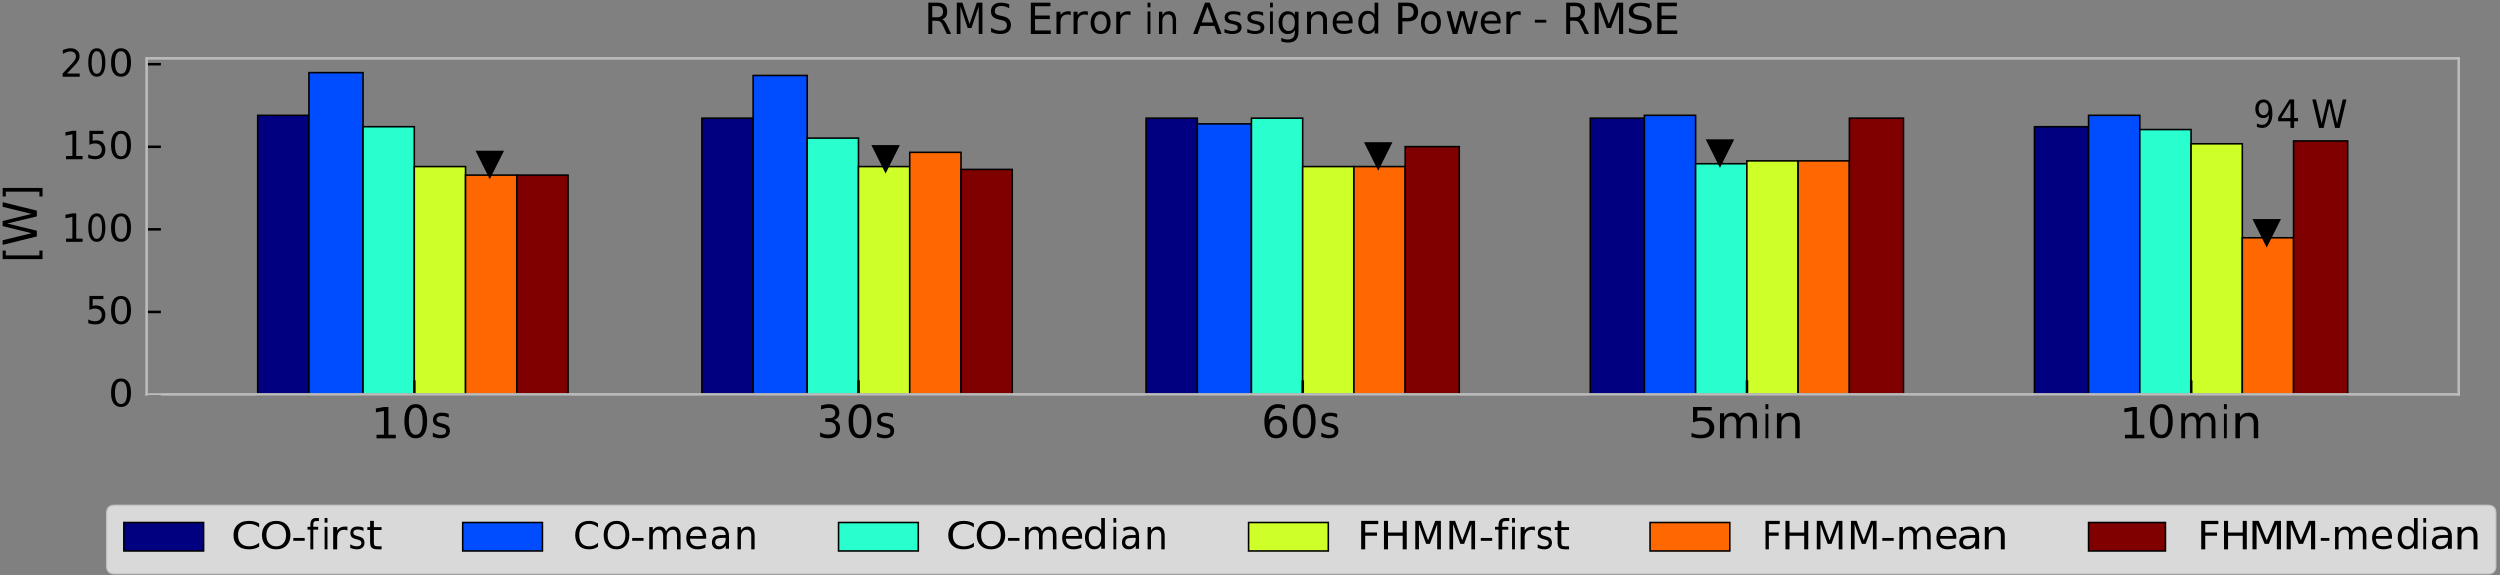 <svg width="878" height="202" xmlns="http://www.w3.org/2000/svg" xmlns:xlink="http://www.w3.org/1999/xlink" overflow="hidden"><rect width="100%" height="100%" fill="#808080" stroke="none"/><defs><clipPath id="clip0"><path d="M145 148 1023 148 1023 350 145 350Z" fill-rule="evenodd" clip-rule="evenodd"/></clipPath></defs><g clip-path="url(#clip0)" transform="translate(-145 -148)"><path d="M235.5 286.5 253.5 286.5 253.5 188.5 235.5 188.5Z" stroke="#000000" stroke-width="0.555" stroke-miterlimit="8" fill="#000080" fill-rule="evenodd"/><path d="M391.5 286.5 409.5 286.5 409.5 189.5 391.5 189.5Z" stroke="#000000" stroke-width="0.555" stroke-miterlimit="8" fill="#000080" fill-rule="evenodd"/><path d="M547.5 286.5 565.5 286.5 565.5 189.5 547.5 189.5Z" stroke="#000000" stroke-width="0.555" stroke-miterlimit="8" fill="#000080" fill-rule="evenodd"/><path d="M703.5 286.5 722.5 286.5 722.5 189.5 703.5 189.5Z" stroke="#000000" stroke-width="0.555" stroke-miterlimit="8" fill="#000080" fill-rule="evenodd"/><path d="M859.5 286.5 878.5 286.5 878.5 192.5 859.5 192.5Z" stroke="#000000" stroke-width="0.555" stroke-miterlimit="8" fill="#000080" fill-rule="evenodd"/><path d="M253.5 286.5 272.5 286.5 272.5 173.5 253.5 173.5Z" stroke="#000000" stroke-width="0.555" stroke-miterlimit="8" fill="#004CFF" fill-rule="evenodd"/><path d="M409.5 286.5 428.5 286.5 428.5 174.5 409.5 174.5Z" stroke="#000000" stroke-width="0.555" stroke-miterlimit="8" fill="#004CFF" fill-rule="evenodd"/><path d="M565.5 286.5 584.5 286.5 584.5 191.5 565.5 191.5Z" stroke="#000000" stroke-width="0.555" stroke-miterlimit="8" fill="#004CFF" fill-rule="evenodd"/><path d="M722.5 286.5 740.5 286.5 740.5 188.5 722.5 188.5Z" stroke="#000000" stroke-width="0.555" stroke-miterlimit="8" fill="#004CFF" fill-rule="evenodd"/><path d="M878.5 286.5 896.5 286.5 896.5 188.5 878.5 188.5Z" stroke="#000000" stroke-width="0.555" stroke-miterlimit="8" fill="#004CFF" fill-rule="evenodd"/><path d="M272.5 286.5 290.5 286.5 290.5 192.5 272.5 192.5Z" stroke="#000000" stroke-width="0.555" stroke-miterlimit="8" fill="#29FFCE" fill-rule="evenodd"/><path d="M428.5 286.5 446.5 286.5 446.5 196.5 428.5 196.5Z" stroke="#000000" stroke-width="0.555" stroke-miterlimit="8" fill="#29FFCE" fill-rule="evenodd"/><path d="M584.5 286.5 602.5 286.5 602.5 189.5 584.5 189.5Z" stroke="#000000" stroke-width="0.555" stroke-miterlimit="8" fill="#29FFCE" fill-rule="evenodd"/><path d="M740.5 286.5 758.5 286.5 758.5 205.5 740.5 205.5Z" stroke="#000000" stroke-width="0.555" stroke-miterlimit="8" fill="#29FFCE" fill-rule="evenodd"/><path d="M896.5 286.5 914.5 286.5 914.5 193.5 896.5 193.5Z" stroke="#000000" stroke-width="0.555" stroke-miterlimit="8" fill="#29FFCE" fill-rule="evenodd"/><path d="M290.5 286.5 308.5 286.5 308.5 206.5 290.5 206.5Z" stroke="#000000" stroke-width="0.555" stroke-miterlimit="8" fill="#CEFF29" fill-rule="evenodd"/><path d="M446.5 286.5 464.5 286.5 464.5 206.5 446.5 206.5Z" stroke="#000000" stroke-width="0.555" stroke-miterlimit="8" fill="#CEFF29" fill-rule="evenodd"/><path d="M602.5 286.5 620.5 286.5 620.5 206.5 602.5 206.5Z" stroke="#000000" stroke-width="0.555" stroke-miterlimit="8" fill="#CEFF29" fill-rule="evenodd"/><path d="M758.5 286.5 776.5 286.5 776.5 204.5 758.5 204.5Z" stroke="#000000" stroke-width="0.555" stroke-miterlimit="8" fill="#CEFF29" fill-rule="evenodd"/><path d="M914.5 286.5 932.5 286.5 932.5 198.5 914.5 198.5Z" stroke="#000000" stroke-width="0.555" stroke-miterlimit="8" fill="#CEFF29" fill-rule="evenodd"/><path d="M308.5 286.5 326.5 286.5 326.5 209.5 308.5 209.5Z" stroke="#000000" stroke-width="0.555" stroke-miterlimit="8" fill="#FF6800" fill-rule="evenodd"/><path d="M464.5 286.5 482.5 286.5 482.5 201.5 464.5 201.5Z" stroke="#000000" stroke-width="0.555" stroke-miterlimit="8" fill="#FF6800" fill-rule="evenodd"/><path d="M620.5 286.5 638.5 286.5 638.5 206.5 620.5 206.5Z" stroke="#000000" stroke-width="0.555" stroke-miterlimit="8" fill="#FF6800" fill-rule="evenodd"/><path d="M776.5 286.5 794.5 286.5 794.5 204.5 776.5 204.5Z" stroke="#000000" stroke-width="0.555" stroke-miterlimit="8" fill="#FF6800" fill-rule="evenodd"/><path d="M932.5 286.5 950.5 286.5 950.5 231.5 932.5 231.5Z" stroke="#000000" stroke-width="0.555" stroke-miterlimit="8" fill="#FF6800" fill-rule="evenodd"/><path d="M326.5 286.5 344.5 286.5 344.5 209.5 326.5 209.5Z" stroke="#000000" stroke-width="0.555" stroke-miterlimit="8" fill="#800000" fill-rule="evenodd"/><path d="M482.5 286.5 500.5 286.5 500.5 207.5 482.5 207.5Z" stroke="#000000" stroke-width="0.555" stroke-miterlimit="8" fill="#800000" fill-rule="evenodd"/><path d="M638.5 286.5 657.5 286.5 657.5 199.5 638.5 199.5Z" stroke="#000000" stroke-width="0.555" stroke-miterlimit="8" fill="#800000" fill-rule="evenodd"/><path d="M794.5 286.5 813.5 286.5 813.5 189.5 794.5 189.5Z" stroke="#000000" stroke-width="0.555" stroke-miterlimit="8" fill="#800000" fill-rule="evenodd"/><path d="M950.5 286.5 969.5 286.5 969.5 197.5 950.5 197.5Z" stroke="#000000" stroke-width="0.555" stroke-miterlimit="8" fill="#800000" fill-rule="evenodd"/><path d="M290.511 286.58 290.511 281.58" stroke="#000000" stroke-width="0.889" stroke-linejoin="round" stroke-miterlimit="10" fill="none" fill-rule="evenodd"/><path d="M0.239 1.319 2.837 1.319 2.837 9.711 0.01 9.181 0.01 10.537 2.822 11.067 4.412 11.067 4.412 1.319 7.01 1.319 7.01 0.067 0.239 0.067Z" fill-rule="evenodd" transform="matrix(1 0 0 -1 277 302)"/><path d="M4.009 10.831C3.204 10.831 2.598 10.434 2.191 9.641 1.786 8.85 1.583 7.658 1.583 6.067 1.583 4.482 1.786 3.293 2.191 2.5 2.598 1.707 3.204 1.31 4.009 1.31 4.821 1.31 5.43 1.707 5.835 2.5 6.242 3.293 6.445 4.482 6.445 6.067 6.445 7.658 6.242 8.85 5.835 9.641 5.43 10.434 4.821 10.831 4.009 10.831ZM4.009 12.071C5.308 12.071 6.299 11.557 6.984 10.531 7.668 9.507 8.011 8.018 8.011 6.067 8.011 4.12 7.668 2.634 6.984 1.607 6.299 0.583 5.308 0.07 4.009 0.07 2.713 0.07 1.722 0.583 1.038 1.607 0.353 2.634 0.011 4.12 0.011 6.067 0.011 8.018 0.353 9.507 1.038 10.531 1.722 11.557 2.713 12.071 4.009 12.071Z" fill-rule="evenodd" transform="matrix(1 0 0 -1 287 302)"/><path d="M5.589 8.613 5.589 7.281C5.226 7.485 4.848 7.638 4.454 7.739 4.063 7.842 3.656 7.893 3.234 7.893 2.594 7.893 2.114 7.786 1.794 7.572 1.474 7.358 1.314 7.037 1.314 6.607 1.314 6.281 1.429 6.024 1.657 5.838 1.886 5.652 2.347 5.475 3.039 5.307L3.481 5.199C4.396 4.985 5.047 4.683 5.432 4.293 5.818 3.903 6.011 3.358 6.011 2.659 6.011 1.863 5.722 1.232 5.145 0.766 4.568 0.303 3.775 0.071 2.765 0.071 2.345 0.071 1.907 0.116 1.451 0.206 0.995 0.295 0.515 0.429 0.011 0.607L0.011 2.062C0.488 1.791 0.958 1.588 1.42 1.452 1.882 1.318 2.34 1.251 2.795 1.251 3.402 1.251 3.868 1.365 4.194 1.592 4.522 1.819 4.685 2.139 4.685 2.552 4.685 2.934 4.567 3.227 4.331 3.431 4.096 3.635 3.579 3.832 2.779 4.021L2.33 4.136C1.532 4.319 0.955 4.601 0.599 4.981 0.244 5.361 0.067 5.883 0.067 6.546 0.067 7.353 0.329 7.975 0.852 8.412 1.376 8.851 2.119 9.071 3.082 9.071 3.557 9.071 4.005 9.033 4.425 8.956 4.847 8.881 5.235 8.767 5.589 8.613Z" fill-rule="evenodd" transform="matrix(1 0 0 -1 297 302)"/><path d="M446.522 286.58 446.522 281.58" stroke="#000000" stroke-width="0.889" stroke-linejoin="round" stroke-miterlimit="10" fill="none" fill-rule="evenodd"/><path d="M4.83 6.533C5.518 6.373 6.055 6.039 6.441 5.531 6.829 5.026 7.023 4.401 7.023 3.657 7.023 2.517 6.662 1.634 5.94 1.007 5.218 0.383 4.192 0.07 2.863 0.07 2.417 0.07 1.958 0.118 1.486 0.214 1.013 0.31 0.525 0.454 0.023 0.646L0.023 2.155C0.421 1.902 0.857 1.712 1.331 1.583 1.807 1.454 2.303 1.389 2.822 1.389 3.723 1.389 4.41 1.583 4.882 1.969 5.355 2.356 5.591 2.919 5.591 3.657 5.591 4.34 5.372 4.873 4.932 5.256 4.493 5.641 3.882 5.834 3.1 5.834L1.86 5.834 1.86 7.12 3.157 7.12C3.863 7.12 4.404 7.274 4.78 7.581 5.155 7.889 5.343 8.332 5.343 8.91 5.343 9.503 5.149 9.959 4.761 10.276 4.375 10.595 3.822 10.754 3.1 10.754 2.705 10.754 2.281 10.707 1.83 10.613 1.379 10.521 0.883 10.377 0.342 10.182L0.342 11.575C0.889 11.74 1.401 11.864 1.878 11.947 2.355 12.029 2.805 12.071 3.227 12.071 4.32 12.071 5.184 11.8 5.819 11.26 6.456 10.721 6.774 9.992 6.774 9.074 6.774 8.432 6.605 7.891 6.268 7.45 5.931 7.009 5.451 6.703 4.83 6.533Z" fill-rule="evenodd" transform="matrix(1 0 0 -1 433 302)"/><path d="M4.024 10.831C3.219 10.831 2.613 10.434 2.206 9.641 1.801 8.85 1.598 7.658 1.598 6.067 1.598 4.482 1.801 3.293 2.206 2.5 2.613 1.707 3.219 1.31 4.024 1.31 4.836 1.31 5.445 1.707 5.85 2.5 6.257 3.293 6.46 4.482 6.46 6.067 6.46 7.658 6.257 8.85 5.85 9.641 5.445 10.434 4.836 10.831 4.024 10.831ZM4.024 12.071C5.322 12.071 6.314 11.557 6.999 10.531 7.683 9.507 8.025 8.018 8.025 6.067 8.025 4.12 7.683 2.634 6.999 1.607 6.314 0.583 5.322 0.07 4.024 0.07 2.728 0.07 1.737 0.583 1.052 1.607 0.368 2.634 0.025 4.12 0.025 6.067 0.025 8.018 0.368 9.507 1.052 10.531 1.737 11.557 2.728 12.071 4.024 12.071Z" fill-rule="evenodd" transform="matrix(1 0 0 -1 443 302)"/><path d="M5.603 8.613 5.603 7.281C5.239 7.485 4.861 7.638 4.468 7.739 4.076 7.842 3.669 7.893 3.248 7.893 2.608 7.893 2.128 7.786 1.808 7.572 1.488 7.358 1.328 7.037 1.328 6.607 1.328 6.281 1.442 6.024 1.671 5.838 1.9 5.652 2.36 5.475 3.052 5.307L3.494 5.199C4.41 4.985 5.06 4.683 5.446 4.293 5.832 3.903 6.024 3.358 6.024 2.659 6.024 1.863 5.736 1.232 5.159 0.766 4.581 0.303 3.788 0.071 2.779 0.071 2.359 0.071 1.92 0.116 1.464 0.206 1.008 0.295 0.528 0.429 0.024 0.607L0.024 2.062C0.501 1.791 0.971 1.588 1.433 1.452 1.895 1.318 2.353 1.251 2.808 1.251 3.415 1.251 3.882 1.365 4.208 1.592 4.535 1.819 4.699 2.139 4.699 2.552 4.699 2.934 4.581 3.227 4.344 3.431 4.11 3.635 3.592 3.832 2.792 4.021L2.344 4.136C1.545 4.319 0.968 4.601 0.612 4.981 0.258 5.361 0.08 5.883 0.08 6.546 0.08 7.353 0.342 7.975 0.866 8.412 1.389 8.851 2.132 9.071 3.095 9.071 3.571 9.071 4.018 9.033 4.439 8.956 4.86 8.881 5.248 8.767 5.603 8.613Z" fill-rule="evenodd" transform="matrix(1 0 0 -1 453 302)"/><path d="M602.533 286.58 602.533 281.58" stroke="#000000" stroke-width="0.889" stroke-linejoin="round" stroke-miterlimit="10" fill="none" fill-rule="evenodd"/><path d="M4.176 6.701C3.472 6.701 2.914 6.461 2.502 5.98 2.092 5.501 1.886 4.843 1.886 4.007 1.886 3.176 2.092 2.518 2.502 2.034 2.914 1.551 3.472 1.31 4.176 1.31 4.879 1.31 5.436 1.551 5.847 2.034 6.257 2.518 6.463 3.176 6.463 4.007 6.463 4.843 6.257 5.501 5.847 5.98 5.436 6.461 4.879 6.701 4.176 6.701ZM7.287 11.607 7.287 10.182C6.893 10.367 6.496 10.508 6.095 10.605 5.694 10.705 5.297 10.754 4.903 10.754 3.869 10.754 3.078 10.405 2.532 9.708 1.987 9.011 1.676 7.957 1.599 6.548 1.903 6.997 2.285 7.342 2.746 7.581 3.207 7.821 3.715 7.941 4.268 7.941 5.431 7.941 6.351 7.588 7.026 6.882 7.702 6.178 8.039 5.22 8.039 4.007 8.039 2.819 7.687 1.865 6.984 1.146 6.28 0.429 5.344 0.07 4.176 0.07 2.835 0.07 1.81 0.583 1.102 1.607 0.393 2.634 0.039 4.12 0.039 6.067 0.039 7.895 0.474 9.352 1.343 10.44 2.212 11.527 3.378 12.071 4.841 12.071 5.235 12.071 5.632 12.032 6.033 11.954 6.434 11.876 6.852 11.761 7.287 11.607Z" fill-rule="evenodd" transform="matrix(1 0 0 -1 589 302)"/><path d="M4.039 10.831C3.234 10.831 2.627 10.434 2.221 9.641 1.815 8.85 1.613 7.658 1.613 6.067 1.613 4.482 1.815 3.293 2.221 2.5 2.627 1.707 3.234 1.31 4.039 1.31 4.851 1.31 5.46 1.707 5.865 2.5 6.272 3.293 6.475 4.482 6.475 6.067 6.475 7.658 6.272 8.85 5.865 9.641 5.46 10.434 4.851 10.831 4.039 10.831ZM4.039 12.071C5.337 12.071 6.329 11.557 7.013 10.531 7.698 9.507 8.04 8.018 8.04 6.067 8.04 4.12 7.698 2.634 7.013 1.607 6.329 0.583 5.337 0.07 4.039 0.07 2.742 0.07 1.752 0.583 1.067 1.607 0.383 2.634 0.04 4.12 0.04 6.067 0.04 8.018 0.383 9.507 1.067 10.531 1.752 11.557 2.742 12.071 4.039 12.071Z" fill-rule="evenodd" transform="matrix(1 0 0 -1 599 302)"/><path d="M5.616 8.613 5.616 7.281C5.253 7.485 4.874 7.638 4.481 7.739 4.089 7.842 3.683 7.893 3.261 7.893 2.621 7.893 2.141 7.786 1.821 7.572 1.501 7.358 1.341 7.037 1.341 6.607 1.341 6.281 1.455 6.024 1.684 5.838 1.913 5.652 2.373 5.475 3.066 5.307L3.508 5.199C4.423 4.985 5.073 4.683 5.459 4.293 5.845 3.903 6.038 3.358 6.038 2.659 6.038 1.863 5.749 1.232 5.172 0.766 4.595 0.303 3.802 0.071 2.792 0.071 2.372 0.071 1.934 0.116 1.478 0.206 1.022 0.295 0.542 0.429 0.038 0.607L0.038 2.062C0.515 1.791 0.984 1.588 1.446 1.452 1.908 1.318 2.367 1.251 2.821 1.251 3.428 1.251 3.895 1.365 4.221 1.592 4.548 1.819 4.712 2.139 4.712 2.552 4.712 2.934 4.594 3.227 4.358 3.431 4.123 3.635 3.606 3.832 2.806 4.021L2.357 4.136C1.558 4.319 0.981 4.601 0.625 4.981 0.271 5.361 0.094 5.883 0.094 6.546 0.094 7.353 0.355 7.975 0.879 8.412 1.402 8.851 2.145 9.071 3.108 9.071 3.584 9.071 4.032 9.033 4.452 8.956 4.874 8.881 5.262 8.767 5.616 8.613Z" fill-rule="evenodd" transform="matrix(1 0 0 -1 609 302)"/><path d="M758.544 286.58 758.544 281.58" stroke="#000000" stroke-width="0.889" stroke-linejoin="round" stroke-miterlimit="10" fill="none" fill-rule="evenodd"/><path d="M0.579 11.066 7.146 11.066 7.146 9.836 2.111 9.836 2.111 7.193C2.353 7.265 2.595 7.319 2.837 7.354 3.081 7.39 3.324 7.408 3.568 7.408 4.948 7.408 6.041 7.078 6.846 6.418 7.653 5.758 8.057 4.865 8.057 3.738 8.057 2.577 7.643 1.675 6.814 1.03 5.986 0.387 4.818 0.066 3.311 0.066 2.792 0.066 2.263 0.104 1.724 0.181 1.187 0.259 0.631 0.374 0.057 0.528L0.057 1.997C0.553 1.761 1.067 1.585 1.597 1.469 2.127 1.354 2.687 1.296 3.277 1.296 4.232 1.296 4.989 1.515 5.545 1.953 6.103 2.391 6.382 2.986 6.382 3.738 6.382 4.489 6.103 5.083 5.545 5.521 4.989 5.96 4.232 6.18 3.277 6.18 2.83 6.18 2.384 6.137 1.939 6.05 1.495 5.964 1.042 5.829 0.579 5.646Z" fill-rule="evenodd" transform="matrix(1 0 0 -1 739 302)"/><path d="M7.042 7.174C7.409 7.824 7.846 8.302 8.355 8.61 8.864 8.919 9.463 9.073 10.151 9.073 11.079 9.073 11.794 8.752 12.298 8.111 12.802 7.471 13.054 6.561 13.054 5.379L13.054 0.073 11.583 0.073 11.583 5.331C11.583 6.173 11.431 6.797 11.128 7.204 10.826 7.613 10.366 7.817 9.747 7.817 8.988 7.817 8.389 7.568 7.948 7.071 7.509 6.576 7.289 5.898 7.289 5.04L7.289 0.073 5.819 0.073 5.819 5.331C5.819 6.178 5.668 6.804 5.366 7.209 5.064 7.614 4.597 7.817 3.967 7.817 3.219 7.817 2.624 7.568 2.183 7.069 1.744 6.57 1.524 5.893 1.524 5.04L1.524 0.073 0.054 0.073 0.054 8.862 1.524 8.862 1.524 7.496C1.858 8.035 2.259 8.432 2.725 8.688 3.191 8.945 3.745 9.073 4.386 9.073 5.034 9.073 5.585 8.91 6.037 8.585 6.49 8.262 6.825 7.792 7.042 7.174Z" fill-rule="evenodd" transform="matrix(1 0 0 -1 749 302)"/><path d="M0.04 8.707 1.041 8.707 1.041 0.07 0.04 0.07ZM0.04 12.07 1.041 12.07 1.041 10.271 0.04 10.271Z" fill-rule="evenodd" transform="matrix(1 0 0 -1 765 302)"/><path d="M8.062 5.379 8.062 0.073 6.493 0.073 6.493 5.331C6.493 6.163 6.317 6.785 5.964 7.197 5.611 7.61 5.082 7.817 4.378 7.817 3.531 7.817 2.862 7.568 2.373 7.071 1.884 6.576 1.639 5.898 1.639 5.04L1.639 0.073 0.062 0.073 0.062 8.862 1.639 8.862 1.639 7.496C2.015 8.025 2.457 8.42 2.965 8.681 3.474 8.942 4.062 9.073 4.728 9.073 5.824 9.073 6.654 8.76 7.216 8.136 7.78 7.511 8.062 6.592 8.062 5.379Z" fill-rule="evenodd" transform="matrix(1 0 0 -1 769 302)"/><path d="M914.556 286.58 914.556 281.58" stroke="#000000" stroke-width="0.889" stroke-linejoin="round" stroke-miterlimit="10" fill="none" fill-rule="evenodd"/><path d="M0.298 1.319 2.896 1.319 2.896 9.711 0.069 9.181 0.069 10.537 2.881 11.067 4.471 11.067 4.471 1.319 7.069 1.319 7.069 0.067 0.298 0.067Z" fill-rule="evenodd" transform="matrix(1 0 0 -1 891 302)"/><path d="M4.067 10.831C3.262 10.831 2.656 10.434 2.249 9.641 1.844 8.85 1.641 7.658 1.641 6.067 1.641 4.482 1.844 3.293 2.249 2.5 2.656 1.707 3.262 1.31 4.067 1.31 4.879 1.31 5.488 1.707 5.893 2.5 6.3 3.293 6.503 4.482 6.503 6.067 6.503 7.658 6.3 8.85 5.893 9.641 5.488 10.434 4.879 10.831 4.067 10.831ZM4.067 12.071C5.366 12.071 6.357 11.557 7.042 10.531 7.726 9.507 8.069 8.018 8.069 6.067 8.069 4.12 7.726 2.634 7.042 1.607 6.357 0.583 5.366 0.07 4.067 0.07 2.771 0.07 1.78 0.583 1.096 1.607 0.411 2.634 0.069 4.12 0.069 6.067 0.069 8.018 0.411 9.507 1.096 10.531 1.78 11.557 2.771 12.071 4.067 12.071Z" fill-rule="evenodd" transform="matrix(1 0 0 -1 900 302)"/><path d="M6.515 7.174C6.853 7.824 7.257 8.302 7.727 8.61 8.196 8.919 8.749 9.073 9.385 9.073 10.241 9.073 10.902 8.752 11.367 8.111 11.832 7.471 12.064 6.561 12.064 5.379L12.064 0.073 10.707 0.073 10.707 5.331C10.707 6.173 10.567 6.797 10.286 7.204 10.008 7.613 9.583 7.817 9.011 7.817 8.311 7.817 7.758 7.568 7.351 7.071 6.945 6.576 6.743 5.898 6.743 5.04L6.743 0.073 5.385 0.073 5.385 5.331C5.385 6.178 5.246 6.804 4.967 7.209 4.689 7.614 4.258 7.817 3.676 7.817 2.985 7.817 2.437 7.568 2.03 7.069 1.624 6.57 1.421 5.893 1.421 5.04L1.421 0.073 0.064 0.073 0.064 8.862 1.421 8.862 1.421 7.496C1.73 8.035 2.099 8.432 2.53 8.688 2.96 8.945 3.471 9.073 4.063 9.073 4.661 9.073 5.169 8.91 5.587 8.585 6.005 8.262 6.315 7.792 6.515 7.174Z" fill-rule="evenodd" transform="matrix(1 0 0 -1 911 302)"/><path d="M0.051 8.707 1.051 8.707 1.051 0.07 0.051 0.07ZM0.051 12.07 1.051 12.07 1.051 10.271 0.051 10.271Z" fill-rule="evenodd" transform="matrix(1 0 0 -1 926 302)"/><path d="M8.079 5.379 8.079 0.073 6.51 0.073 6.51 5.331C6.51 6.163 6.333 6.785 5.98 7.197 5.627 7.61 5.099 7.817 4.395 7.817 3.547 7.817 2.879 7.568 2.39 7.071 1.9 6.576 1.656 5.898 1.656 5.04L1.656 0.073 0.079 0.073 0.079 8.862 1.656 8.862 1.656 7.496C2.032 8.025 2.474 8.42 2.982 8.681 3.491 8.942 4.079 9.073 4.744 9.073 5.841 9.073 6.671 8.76 7.233 8.136 7.797 7.511 8.079 6.592 8.079 5.379Z" fill-rule="evenodd" transform="matrix(1 0 0 -1 930 302)"/><path d="M196.506 286.556 201.506 286.556" stroke="#000000" stroke-width="0.889" stroke-linejoin="round" stroke-miterlimit="10" fill="none" fill-rule="evenodd"/><path d="M3.5 9.037C2.795 9.037 2.265 8.706 1.909 8.045 1.554 7.385 1.377 6.393 1.377 5.066 1.377 3.746 1.554 2.755 1.909 2.094 2.265 1.433 2.795 1.102 3.5 1.102 4.21 1.102 4.743 1.433 5.097 2.094 5.453 2.755 5.631 3.746 5.631 5.066 5.631 6.393 5.453 7.385 5.097 8.045 4.743 8.706 4.21 9.037 3.5 9.037ZM3.5 10.069C4.636 10.069 5.503 9.642 6.102 8.787 6.701 7.933 7.001 6.693 7.001 5.066 7.001 3.444 6.701 2.205 6.102 1.35 5.503 0.496 4.636 0.069 3.5 0.069 2.365 0.069 1.499 0.496 0.9 1.35 0.3 2.205 0.001 3.444 0.001 5.066 0.001 6.693 0.3 7.933 0.9 8.787 1.499 9.642 2.365 10.069 3.5 10.069Z" fill-rule="evenodd" transform="matrix(1 0 0 -1 184 291)"/><path d="M196.506 257.554 201.506 257.554" stroke="#000000" stroke-width="0.889" stroke-linejoin="round" stroke-miterlimit="10" fill="none" fill-rule="evenodd"/><path d="M0.392 10.068 5.317 10.068 5.317 8.95 1.54 8.95 1.54 6.547C1.722 6.613 1.903 6.662 2.085 6.694 2.268 6.726 2.451 6.742 2.634 6.742 3.668 6.742 4.488 6.443 5.092 5.843 5.697 5.243 6 4.431 6 3.406 6 2.351 5.69 1.53 5.068 0.945 4.447 0.36 3.571 0.068 2.441 0.068 2.051 0.068 1.654 0.103 1.25 0.173 0.847 0.243 0.431 0.348 0 0.488L0 1.823C0.372 1.609 0.757 1.449 1.155 1.344 1.552 1.239 1.972 1.186 2.415 1.186 3.132 1.186 3.699 1.385 4.116 1.783 4.535 2.181 4.744 2.722 4.744 3.406 4.744 4.089 4.535 4.629 4.116 5.027 3.699 5.426 3.132 5.626 2.415 5.626 2.08 5.626 1.745 5.587 1.411 5.508 1.079 5.43 0.739 5.307 0.392 5.141Z" fill-rule="evenodd" transform="matrix(1 0 0 -1 176 262)"/><path d="M3.5 9.034C2.795 9.034 2.265 8.703 1.909 8.042 1.554 7.383 1.377 6.39 1.377 5.064 1.377 3.743 1.554 2.752 1.909 2.091 2.265 1.43 2.795 1.1 3.5 1.1 4.21 1.1 4.743 1.43 5.097 2.091 5.453 2.752 5.631 3.743 5.631 5.064 5.631 6.39 5.453 7.383 5.097 8.042 4.743 8.703 4.21 9.034 3.5 9.034ZM3.5 10.067C4.636 10.067 5.503 9.639 6.102 8.784 6.701 7.93 7.001 6.69 7.001 5.064 7.001 3.441 6.701 2.203 6.102 1.347 5.503 0.494 4.636 0.067 3.5 0.067 2.365 0.067 1.499 0.494 0.9 1.347 0.3 2.203 0.001 3.441 0.001 5.064 0.001 6.69 0.3 7.93 0.9 8.784 1.499 9.639 2.365 10.067 3.5 10.067Z" fill-rule="evenodd" transform="matrix(1 0 0 -1 184 262)"/><path d="M196.506 228.552 201.506 228.552" stroke="#000000" stroke-width="0.889" stroke-linejoin="round" stroke-miterlimit="10" fill="none" fill-rule="evenodd"/><path d="M0.196 1.204 2.422 1.204 2.422 8.834-0.001 8.352-0.001 9.584 2.41 10.066 3.772 10.066 3.772 1.204 5.999 1.204 5.999 0.066 0.196 0.066Z" fill-rule="evenodd" transform="matrix(1 0 0 -1 168 233)"/><path d="M2.999 9.031C2.395 9.031 1.941 8.701 1.635 8.04 1.331 7.38 1.18 6.387 1.18 5.061 1.18 3.74 1.331 2.749 1.635 2.088 1.941 1.427 2.395 1.097 2.999 1.097 3.608 1.097 4.065 1.427 4.369 2.088 4.674 2.749 4.826 3.74 4.826 5.061 4.826 6.387 4.674 7.38 4.369 8.04 4.065 8.701 3.608 9.031 2.999 9.031ZM2.999 10.064C3.973 10.064 4.716 9.636 5.23 8.781 5.743 7.927 6 6.687 6 5.061 6 3.439 5.743 2.2 5.23 1.345 4.716 0.491 3.973 0.064 2.999 0.064 2.027 0.064 1.284 0.491 0.77 1.345 0.257 2.2 0 3.439 0 5.061 0 6.687 0.257 7.927 0.77 8.781 1.284 9.636 2.027 10.064 2.999 10.064Z" fill-rule="evenodd" transform="matrix(1 0 0 -1 176 233)"/><path d="M3.5 9.031C2.795 9.031 2.265 8.701 1.909 8.04 1.554 7.38 1.377 6.387 1.377 5.061 1.377 3.74 1.554 2.749 1.909 2.088 2.265 1.427 2.795 1.097 3.5 1.097 4.21 1.097 4.743 1.427 5.097 2.088 5.453 2.749 5.631 3.74 5.631 5.061 5.631 6.387 5.453 7.38 5.097 8.04 4.743 8.701 4.21 9.031 3.5 9.031ZM3.5 10.064C4.636 10.064 5.503 9.636 6.102 8.781 6.701 7.927 7.001 6.687 7.001 5.061 7.001 3.439 6.701 2.2 6.102 1.345 5.503 0.491 4.636 0.064 3.5 0.064 2.365 0.064 1.499 0.491 0.9 1.345 0.3 2.2 0.001 3.439 0.001 5.061 0.001 6.687 0.3 7.927 0.9 8.781 1.499 9.636 2.365 10.064 3.5 10.064Z" fill-rule="evenodd" transform="matrix(1 0 0 -1 184 233)"/><path d="M196.506 199.55 201.506 199.55" stroke="#000000" stroke-width="0.889" stroke-linejoin="round" stroke-miterlimit="10" fill="none" fill-rule="evenodd"/><path d="M0.196 1.202 2.422 1.202 2.422 8.831-0.001 8.349-0.001 9.581 2.41 10.063 3.772 10.063 3.772 1.202 5.999 1.202 5.999 0.064 0.196 0.064Z" fill-rule="evenodd" transform="matrix(1 0 0 -1 168 204)"/><path d="M0.392 10.062 5.317 10.062 5.317 8.944 1.54 8.944 1.54 6.541C1.722 6.607 1.903 6.656 2.085 6.689 2.268 6.721 2.451 6.737 2.634 6.737 3.668 6.737 4.488 6.437 5.092 5.837 5.697 5.237 6 4.425 6 3.401 6 2.345 5.69 1.525 5.068 0.939 4.447 0.355 3.571 0.062 2.441 0.062 2.051 0.062 1.654 0.098 1.25 0.168 0.847 0.238 0.431 0.343 0 0.483L0 1.818C0.372 1.603 0.757 1.444 1.155 1.338 1.552 1.233 1.972 1.181 2.415 1.181 3.132 1.181 3.699 1.38 4.116 1.778 4.535 2.176 4.744 2.717 4.744 3.401 4.744 4.083 4.535 4.624 4.116 5.022 3.699 5.421 3.132 5.621 2.415 5.621 2.08 5.621 1.745 5.581 1.411 5.503 1.079 5.424 0.739 5.302 0.392 5.135Z" fill-rule="evenodd" transform="matrix(1 0 0 -1 176 204)"/><path d="M3.5 9.028C2.795 9.028 2.265 8.698 1.909 8.037 1.554 7.377 1.377 6.384 1.377 5.058 1.377 3.738 1.554 2.747 1.909 2.086 2.265 1.425 2.795 1.094 3.5 1.094 4.21 1.094 4.743 1.425 5.097 2.086 5.453 2.747 5.631 3.738 5.631 5.058 5.631 6.384 5.453 7.377 5.097 8.037 4.743 8.698 4.21 9.028 3.5 9.028ZM3.5 10.061C4.636 10.061 5.503 9.634 6.102 8.778 6.701 7.925 7.001 6.685 7.001 5.058 7.001 3.436 6.701 2.197 6.102 1.342 5.503 0.488 4.636 0.061 3.5 0.061 2.365 0.061 1.499 0.488 0.9 1.342 0.3 2.197 0.001 3.436 0.001 5.058 0.001 6.685 0.3 7.925 0.9 8.778 1.499 9.634 2.365 10.061 3.5 10.061Z" fill-rule="evenodd" transform="matrix(1 0 0 -1 184 204)"/><path d="M196.506 170.548 201.506 170.548" stroke="#000000" stroke-width="0.889" stroke-linejoin="round" stroke-miterlimit="10" fill="none" fill-rule="evenodd"/><path d="M1.537 1.177 5.999 1.177 5.999 0.06-0.001 0.06-0.001 1.177C0.484 1.7 1.145 2.4 1.983 3.279 2.821 4.158 3.348 4.726 3.563 4.982 3.972 5.459 4.257 5.863 4.419 6.194 4.583 6.526 4.665 6.851 4.665 7.171 4.665 7.693 4.488 8.118 4.136 8.447 3.783 8.777 3.324 8.942 2.758 8.942 2.357 8.942 1.934 8.869 1.488 8.725 1.044 8.58 0.569 8.361 0.062 8.066L0.062 9.409C0.577 9.624 1.057 9.786 1.505 9.895 1.953 10.005 2.363 10.06 2.734 10.06 3.713 10.06 4.494 9.805 5.076 9.295 5.658 8.787 5.949 8.108 5.949 7.257 5.949 6.853 5.876 6.47 5.73 6.108 5.585 5.747 5.321 5.321 4.936 4.83 4.831 4.702 4.495 4.335 3.929 3.727 3.365 3.119 2.567 2.269 1.537 1.177Z" fill-rule="evenodd" transform="matrix(1 0 0 -1 167 175)"/><path d="M2.999 9.026C2.395 9.026 1.941 8.695 1.635 8.034 1.331 7.374 1.18 6.382 1.18 5.055 1.18 3.735 1.331 2.744 1.635 2.083 1.941 1.422 2.395 1.091 2.999 1.091 3.608 1.091 4.065 1.422 4.369 2.083 4.674 2.744 4.826 3.735 4.826 5.055 4.826 6.382 4.674 7.374 4.369 8.034 4.065 8.695 3.608 9.026 2.999 9.026ZM2.999 10.059C3.973 10.059 4.716 9.631 5.23 8.776 5.743 7.922 6 6.682 6 5.055 6 3.433 5.743 2.194 5.23 1.339 4.716 0.485 3.973 0.058 2.999 0.058 2.027 0.058 1.284 0.485 0.77 1.339 0.257 2.194 0 3.433 0 5.055 0 6.682 0.257 7.922 0.77 8.776 1.284 9.631 2.027 10.059 2.999 10.059Z" fill-rule="evenodd" transform="matrix(1 0 0 -1 176 175)"/><path d="M3.5 9.026C2.795 9.026 2.265 8.695 1.909 8.034 1.554 7.374 1.377 6.382 1.377 5.055 1.377 3.735 1.554 2.744 1.909 2.083 2.265 1.422 2.795 1.091 3.5 1.091 4.21 1.091 4.743 1.422 5.097 2.083 5.453 2.744 5.631 3.735 5.631 5.055 5.631 6.382 5.453 7.374 5.097 8.034 4.743 8.695 4.21 9.026 3.5 9.026ZM3.5 10.059C4.636 10.059 5.503 9.631 6.102 8.776 6.701 7.922 7.001 6.682 7.001 5.055 7.001 3.433 6.701 2.194 6.102 1.339 5.503 0.485 4.636 0.058 3.5 0.058 2.365 0.058 1.499 0.485 0.9 1.339 0.3 2.194 0.001 3.433 0.001 5.055 0.001 6.682 0.3 7.922 0.9 8.776 1.499 9.631 2.365 10.059 3.5 10.059Z" fill-rule="evenodd" transform="matrix(1 0 0 -1 184 175)"/><path d="M-0.001 14.065 2.999 14.065 2.999 12.968 1.301 12.968 1.301 1.161 2.999 1.161 2.999 0.065-0.001 0.065Z" fill-rule="evenodd" transform="matrix(-4.37114e-08 -1 -1 4.37114e-08 160 239)"/><path d="M-0.005 12.066 1.613 12.066 4.105 1.923 6.589 12.066 8.392 12.066 10.883 1.923 13.367 12.066 14.995 12.066 12.019 0.066 10.002 0.066 7.503 10.482 4.978 0.066 2.962 0.066Z" fill-rule="evenodd" transform="matrix(-4.37114e-08 -1 -1 4.37114e-08 158 234)"/><path d="M2.999 14.063 2.999 0.063-0.001 0.063-0.001 1.159 1.69 1.159 1.69 12.966-0.001 12.966-0.001 14.063Z" fill-rule="evenodd" transform="matrix(-4.37114e-08 -1 -1 4.37114e-08 160 217)"/><path d="M196.5 286.5 196.5 168.5" stroke="#BCBCBC" stroke-width="0.889" stroke-linecap="square" stroke-miterlimit="8" fill="none" fill-rule="evenodd"/><path d="M1008.5 286.5 1008.5 168.5" stroke="#BCBCBC" stroke-width="0.889" stroke-linecap="square" stroke-miterlimit="8" fill="none" fill-rule="evenodd"/><path d="M196.5 286.5 1008.5 286.5" stroke="#BCBCBC" stroke-width="0.889" stroke-linecap="square" stroke-miterlimit="8" fill="none" fill-rule="evenodd"/><path d="M196.5 168.5 1008.5 168.5" stroke="#BCBCBC" stroke-width="0.889" stroke-linecap="square" stroke-miterlimit="8" fill="none" fill-rule="evenodd"/><path d="M0.012 10.062 10.012 10.062 5.008 0.062Z" fill-rule="evenodd" transform="matrix(1 0 0 -1 312 211)"/><path d="M0.025 10.062 10.025 10.062 5.021 0.062Z" fill-rule="evenodd" transform="matrix(1 0 0 -1 451 209)"/><path d="M0.041 10.062 10.041 10.062 5.037 0.062Z" fill-rule="evenodd" transform="matrix(1 0 0 -1 624 208)"/><path d="M0.053 10.062 10.053 10.062 5.049 0.062Z" fill-rule="evenodd" transform="matrix(1 0 0 -1 744 207)"/><path d="M0.624 0.449 0.624 1.636C0.92 1.481 1.219 1.362 1.521 1.281 1.824 1.2 2.122 1.159 2.414 1.159 3.19 1.159 3.783 1.448 4.192 2.027 4.602 2.605 4.836 3.484 4.894 4.665 4.67 4.294 4.384 4.01 4.037 3.811 3.692 3.613 3.31 3.514 2.891 3.514 2.021 3.514 1.333 3.805 0.825 4.388 0.318 4.972 0.065 5.77 0.065 6.782 0.065 7.771 0.329 8.564 0.857 9.162 1.385 9.761 2.088 10.06 2.965 10.06 3.972 10.06 4.74 9.633 5.269 8.777 5.8 7.924 6.065 6.684 6.065 5.057 6.065 3.538 5.739 2.326 5.088 1.419 4.438 0.513 3.564 0.06 2.466 0.06 2.17 0.06 1.871 0.093 1.567 0.157 1.265 0.222 0.951 0.319 0.624 0.449ZM2.965 4.535C3.493 4.535 3.912 4.734 4.22 5.134 4.529 5.534 4.684 6.084 4.684 6.782 4.684 7.475 4.529 8.022 4.22 8.424 3.912 8.826 3.493 9.027 2.965 9.027 2.437 9.027 2.019 8.826 1.711 8.424 1.403 8.022 1.249 7.475 1.249 6.782 1.249 6.084 1.403 5.534 1.711 5.134 2.019 4.734 2.437 4.535 2.965 4.535Z" fill-rule="evenodd" transform="matrix(1 0 0 -1 937 193)"/><path d="M4.409 8.884 1.127 3.545 4.409 3.545ZM4.067 10.062 5.701 10.062 5.701 3.545 7.073 3.545 7.073 2.42 5.701 2.42 5.701 0.062 4.409 0.062 4.409 2.42 0.073 2.42 0.073 3.725Z" fill-rule="evenodd" transform="matrix(1 0 0 -1 945 193)"/><path d="M0.071 10.062 1.365 10.062 3.358 1.61 5.345 10.062 6.788 10.062 8.781 1.61 10.768 10.062 12.071 10.062 9.69 0.062 8.076 0.062 6.077 8.742 4.057 0.062 2.444 0.062Z" fill-rule="evenodd" transform="matrix(1 0 0 -1 957 193)"/><path d="M0.071 10.065 10.071 10.065 5.067 0.065Z" fill-rule="evenodd" transform="matrix(1 0 0 -1 936 235)"/><path d="M4.897 5.217C5.195 5.109 5.484 4.878 5.766 4.524 6.048 4.171 6.331 3.684 6.616 3.065L8.026 0.059 6.532 0.059 5.22 2.881C4.88 3.618 4.551 4.107 4.232 4.348 3.914 4.588 3.48 4.708 2.929 4.708L1.415 4.708 1.415 0.059 0.026 0.059 0.026 11.059 3.163 11.059C4.336 11.059 5.212 10.796 5.79 10.269 6.368 9.745 6.657 8.952 6.657 7.891 6.657 7.198 6.507 6.622 6.206 6.165 5.906 5.709 5.469 5.393 4.897 5.217ZM1.415 9.836 1.415 5.932 3.163 5.932C3.832 5.932 4.337 6.098 4.679 6.429 5.021 6.761 5.192 7.248 5.192 7.891 5.192 8.534 5.021 9.018 4.679 9.345 4.337 9.672 3.832 9.836 3.163 9.836Z" fill-rule="evenodd" transform="matrix(1 0 0 -1 471 160)"/><path d="M0.026 11.059 2.009 11.059 4.518 3.574 7.042 11.059 9.026 11.059 9.026 0.059 7.727 0.059 7.727 9.718 5.191 2.174 3.854 2.174 1.318 9.718 1.318 0.059 0.026 0.059Z" fill-rule="evenodd" transform="matrix(1 0 0 -1 481 160)"/><path d="M6.429 10.519 6.429 9.119C5.919 9.379 5.437 9.573 4.984 9.701 4.531 9.829 4.093 9.894 3.671 9.894 2.939 9.894 2.374 9.742 1.976 9.439 1.578 9.136 1.38 8.705 1.38 8.146 1.38 7.677 1.512 7.322 1.776 7.083 2.04 6.845 2.541 6.653 3.279 6.506L4.091 6.328C5.094 6.124 5.835 5.765 6.312 5.251 6.79 4.738 7.028 4.051 7.028 3.191 7.028 2.162 6.705 1.383 6.058 0.852 5.413 0.322 4.467 0.057 3.219 0.057 2.749 0.057 2.248 0.114 1.716 0.227 1.186 0.341 0.637 0.509 0.069 0.732L0.069 2.209C0.614 1.883 1.149 1.637 1.674 1.47 2.198 1.305 2.713 1.223 3.219 1.223 3.986 1.223 4.579 1.383 4.997 1.704 5.415 2.027 5.623 2.487 5.623 3.084 5.623 3.603 5.474 4.01 5.174 4.304 4.874 4.598 4.382 4.818 3.699 4.965L2.878 5.136C1.875 5.348 1.149 5.681 0.7 6.135 0.252 6.59 0.028 7.222 0.028 8.033 0.028 8.97 0.338 9.709 0.957 10.248 1.577 10.787 2.43 11.057 3.518 11.057 3.985 11.057 4.46 11.012 4.944 10.921 5.428 10.831 5.923 10.697 6.429 10.519Z" fill-rule="evenodd" transform="matrix(1 0 0 -1 493 160)"/><path d="M0.032 11.059 6.902 11.059 6.902 9.805 1.501 9.805 1.501 6.549 6.676 6.549 6.676 5.298 1.501 5.298 1.501 1.311 7.032 1.311 7.032 0.059 0.032 0.059Z" fill-rule="evenodd" transform="matrix(1 0 0 -1 507 160)"/><path d="M5.036 6.671C4.878 6.754 4.706 6.815 4.521 6.854 4.335 6.894 4.131 6.914 3.909 6.914 3.115 6.914 2.506 6.679 2.082 6.207 1.657 5.735 1.445 5.057 1.445 4.173L1.445 0.057 0.035 0.057 0.035 7.87 1.445 7.87 1.445 6.655C1.741 7.13 2.125 7.482 2.596 7.711 3.07 7.942 3.644 8.057 4.321 8.057 4.417 8.057 4.523 8.051 4.64 8.039 4.757 8.029 4.887 8.012 5.028 7.988Z" fill-rule="evenodd" transform="matrix(1 0 0 -1 516 160)"/><path d="M5.036 6.671C4.878 6.754 4.707 6.815 4.521 6.854 4.336 6.894 4.132 6.914 3.909 6.914 3.116 6.914 2.507 6.679 2.082 6.207 1.658 5.735 1.446 5.057 1.446 4.173L1.446 0.057 0.036 0.057 0.036 7.87 1.446 7.87 1.446 6.655C1.742 7.13 2.125 7.482 2.597 7.711 3.07 7.942 3.645 8.057 4.322 8.057 4.417 8.057 4.524 8.051 4.641 8.039 4.758 8.029 4.887 8.012 5.029 7.988Z" fill-rule="evenodd" transform="matrix(1 0 0 -1 522 160)"/><path d="M3.531 6.996C2.86 6.996 2.329 6.734 1.938 6.21 1.548 5.686 1.352 4.968 1.352 4.057 1.352 3.146 1.546 2.428 1.934 1.904 2.323 1.38 2.856 1.118 3.531 1.118 4.199 1.118 4.728 1.381 5.117 1.906 5.508 2.433 5.703 3.15 5.703 4.057 5.703 4.96 5.508 5.675 5.117 6.203 4.728 6.732 4.199 6.996 3.531 6.996ZM3.531 8.056C4.62 8.056 5.476 7.702 6.097 6.994 6.721 6.287 7.032 5.308 7.032 4.057 7.032 2.81 6.721 1.831 6.097 1.12 5.476 0.411 4.62 0.056 3.531 0.056 2.437 0.056 1.58 0.411 0.96 1.12 0.341 1.831 0.032 2.81 0.032 4.057 0.032 5.308 0.341 6.287 0.96 6.994 1.58 7.702 2.437 8.056 3.531 8.056Z" fill-rule="evenodd" transform="matrix(1 0 0 -1 528 160)"/><path d="M5.038 6.671C4.88 6.754 4.708 6.815 4.523 6.854 4.338 6.894 4.133 6.914 3.911 6.914 3.117 6.914 2.508 6.679 2.084 6.207 1.66 5.735 1.447 5.057 1.447 4.173L1.447 0.057 0.038 0.057 0.038 7.87 1.447 7.87 1.447 6.655C1.743 7.13 2.127 7.482 2.599 7.711 3.072 7.942 3.646 8.057 4.323 8.057 4.419 8.057 4.525 8.051 4.642 8.039 4.76 8.029 4.889 8.012 5.03 7.988Z" fill-rule="evenodd" transform="matrix(1 0 0 -1 537 160)"/><path d="M0.028 7.973 1.028 7.973 1.028 0.057 0.028 0.057ZM0.028 11.057 1.028 11.057 1.028 9.408 0.028 9.408Z" fill-rule="evenodd" transform="matrix(1 0 0 -1 548 160)"/><path d="M6.032 4.774 6.032 0.057 4.855 0.057 4.855 4.731C4.855 5.471 4.723 6.024 4.458 6.39 4.194 6.757 3.797 6.941 3.269 6.941 2.634 6.941 2.132 6.72 1.765 6.278 1.398 5.838 1.215 5.236 1.215 4.472L1.215 0.057 0.032 0.057 0.032 7.87 1.215 7.87 1.215 6.655C1.497 7.126 1.829 7.477 2.209 7.709 2.591 7.941 3.032 8.057 3.531 8.057 4.354 8.057 4.976 7.78 5.398 7.225 5.821 6.67 6.032 5.853 6.032 4.774Z" fill-rule="evenodd" transform="matrix(1 0 0 -1 552 160)"/><path d="M5.039 9.593 3.034 4.119 7.048 4.119ZM4.204 11.059 5.879 11.059 10.038 0.059 8.503 0.059 7.509 2.881 2.59 2.881 1.596 0.059 0.038 0.059Z" fill-rule="evenodd" transform="matrix(1 0 0 -1 564 160)"/><path d="M5.616 7.649 5.616 6.465C5.253 6.646 4.875 6.782 4.481 6.872 4.09 6.963 3.683 7.009 3.261 7.009 2.621 7.009 2.141 6.914 1.821 6.724 1.501 6.534 1.341 6.248 1.341 5.866 1.341 5.576 1.456 5.348 1.684 5.183 1.913 5.017 2.374 4.859 3.066 4.71L3.508 4.614C4.423 4.424 5.074 4.156 5.459 3.809 5.845 3.462 6.038 2.978 6.038 2.357 6.038 1.649 5.749 1.088 5.172 0.674 4.595 0.262 3.802 0.056 2.792 0.056 2.372 0.056 1.934 0.096 1.478 0.176 1.022 0.255 0.542 0.374 0.038 0.533L0.038 1.826C0.515 1.585 0.985 1.404 1.447 1.284 1.909 1.165 2.367 1.105 2.822 1.105 3.429 1.105 3.895 1.206 4.221 1.408 4.549 1.609 4.712 1.894 4.712 2.261 4.712 2.601 4.594 2.861 4.358 3.043 4.123 3.224 3.606 3.399 2.806 3.567L2.357 3.669C1.559 3.832 0.982 4.082 0.626 4.421 0.271 4.759 0.094 5.222 0.094 5.812 0.094 6.528 0.356 7.081 0.879 7.47 1.403 7.861 2.146 8.056 3.109 8.056 3.584 8.056 4.032 8.022 4.452 7.954 4.874 7.887 5.262 7.785 5.616 7.649Z" fill-rule="evenodd" transform="matrix(1 0 0 -1 575 160)"/><path d="M5.617 7.649 5.617 6.465C5.254 6.646 4.875 6.782 4.482 6.872 4.09 6.963 3.683 7.009 3.262 7.009 2.622 7.009 2.142 6.914 1.822 6.724 1.502 6.534 1.342 6.248 1.342 5.866 1.342 5.576 1.456 5.348 1.685 5.183 1.914 5.017 2.374 4.859 3.067 4.71L3.509 4.614C4.424 4.424 5.074 4.156 5.46 3.809 5.846 3.462 6.039 2.978 6.039 2.357 6.039 1.649 5.75 1.088 5.173 0.674 4.596 0.262 3.802 0.056 2.793 0.056 2.373 0.056 1.935 0.096 1.479 0.176 1.023 0.255 0.543 0.374 0.039 0.533L0.039 1.826C0.516 1.585 0.985 1.404 1.447 1.284 1.909 1.165 2.368 1.105 2.822 1.105 3.429 1.105 3.896 1.206 4.222 1.408 4.549 1.609 4.713 1.894 4.713 2.261 4.713 2.601 4.595 2.861 4.359 3.043 4.124 3.224 3.607 3.399 2.806 3.567L2.358 3.669C1.559 3.832 0.982 4.082 0.626 4.421 0.272 4.759 0.095 5.222 0.095 5.812 0.095 6.528 0.356 7.081 0.88 7.47 1.403 7.861 2.146 8.056 3.109 8.056 3.585 8.056 4.033 8.022 4.453 7.954 4.875 7.887 5.263 7.785 5.617 7.649Z" fill-rule="evenodd" transform="matrix(1 0 0 -1 583 160)"/><path d="M0.032 7.973 1.032 7.973 1.032 0.057 0.032 0.057ZM0.032 11.057 1.032 11.057 1.032 9.408 0.032 9.408Z" fill-rule="evenodd" transform="matrix(1 0 0 -1 591 160)"/><path d="M5.753 7.046C5.753 7.978 5.56 8.701 5.175 9.212 4.792 9.726 4.252 9.982 3.557 9.982 2.868 9.982 2.331 9.726 1.946 9.212 1.561 8.701 1.369 7.978 1.369 7.046 1.369 6.118 1.561 5.397 1.946 4.884 2.331 4.371 2.868 4.114 3.557 4.114 4.252 4.114 4.792 4.371 5.175 4.884 5.56 5.397 5.753 6.118 5.753 7.046ZM7.039 4.009C7.039 2.677 6.743 1.685 6.151 1.035 5.56 0.384 4.654 0.059 3.432 0.059 2.98 0.059 2.553 0.092 2.152 0.159 1.751 0.227 1.361 0.33 0.984 0.471L0.984 1.722C1.361 1.517 1.734 1.367 2.103 1.27 2.471 1.171 2.846 1.122 3.228 1.122 4.073 1.122 4.704 1.342 5.124 1.782 5.543 2.222 5.753 2.888 5.753 3.778L5.753 4.416C5.487 3.954 5.147 3.608 4.732 3.38 4.317 3.152 3.821 3.038 3.242 3.038 2.282 3.038 1.509 3.403 0.921 4.134 0.333 4.867 0.039 5.837 0.039 7.046 0.039 8.258 0.333 9.229 0.921 9.96 1.509 10.693 2.282 11.059 3.242 11.059 3.821 11.059 4.317 10.945 4.732 10.716 5.147 10.488 5.487 10.143 5.753 9.682L5.753 10.871 7.039 10.871Z" fill-rule="evenodd" transform="matrix(1 0 0 -1 594 163)"/><path d="M7.043 4.774 7.043 0.057 5.67 0.057 5.67 4.731C5.67 5.471 5.515 6.024 5.207 6.39 4.898 6.757 4.435 6.941 3.82 6.941 3.078 6.941 2.493 6.72 2.065 6.278 1.637 5.838 1.422 5.236 1.422 4.472L1.422 0.057 0.043 0.057 0.043 7.87 1.422 7.87 1.422 6.655C1.752 7.126 2.139 7.477 2.583 7.709 3.029 7.941 3.543 8.057 4.125 8.057 5.085 8.057 5.811 7.78 6.302 7.225 6.796 6.67 7.043 5.853 7.043 4.774Z" fill-rule="evenodd" transform="matrix(1 0 0 -1 604 160)"/><path d="M7.039 4.377 7.039 3.765 1.334 3.765C1.389 2.903 1.646 2.247 2.107 1.795 2.567 1.344 3.209 1.118 4.031 1.118 4.508 1.118 4.969 1.177 5.417 1.295 5.864 1.412 6.309 1.589 6.75 1.826L6.75 0.641C6.304 0.451 5.848 0.306 5.38 0.206 4.913 0.106 4.439 0.056 3.958 0.056 2.753 0.056 1.798 0.409 1.095 1.116 0.391 1.824 0.039 2.782 0.039 3.989 0.039 5.236 0.373 6.225 1.041 6.957 1.708 7.69 2.609 8.056 3.742 8.056 4.758 8.056 5.561 7.726 6.153 7.065 6.744 6.407 7.039 5.51 7.039 4.377ZM5.799 4.745C5.79 5.428 5.6 5.974 5.229 6.382 4.858 6.791 4.367 6.996 3.755 6.996 3.063 6.996 2.509 6.798 2.094 6.404 1.678 6.009 1.438 5.453 1.375 4.736Z" fill-rule="evenodd" transform="matrix(1 0 0 -1 613 160)"/><path d="M5.755 6.85 5.755 11.056 7.042 11.056 7.042 0.258 5.755 0.258 5.755 1.423C5.485 0.962 5.143 0.618 4.73 0.393 4.318 0.168 3.823 0.056 3.244 0.056 2.298 0.056 1.528 0.43 0.932 1.179 0.339 1.93 0.042 2.916 0.042 4.137 0.042 5.358 0.339 6.343 0.932 7.092 1.528 7.841 2.298 8.216 3.244 8.216 3.823 8.216 4.318 8.103 4.73 7.878 5.143 7.655 5.485 7.312 5.755 6.85ZM1.371 4.137C1.371 3.198 1.566 2.462 1.955 1.927 2.345 1.393 2.879 1.126 3.56 1.126 4.24 1.126 4.776 1.393 5.167 1.927 5.559 2.462 5.755 3.198 5.755 4.137 5.755 5.075 5.559 5.812 5.167 6.346 4.776 6.881 4.24 7.148 3.56 7.148 2.879 7.148 2.345 6.881 1.955 6.346 1.566 5.812 1.371 5.075 1.371 4.137Z" fill-rule="evenodd" transform="matrix(1 0 0 -1 622 160)"/><path d="M1.51 9.836 1.51 5.703 3.355 5.703C4.038 5.703 4.565 5.882 4.937 6.24 5.311 6.599 5.497 7.11 5.497 7.773 5.497 8.431 5.311 8.94 4.937 9.298 4.565 9.657 4.038 9.836 3.355 9.836ZM0.044 11.059 3.355 11.059C4.571 11.059 5.489 10.78 6.11 10.222 6.733 9.664 7.044 8.848 7.044 7.773 7.044 6.687 6.733 5.866 6.11 5.312 5.489 4.757 4.571 4.479 3.355 4.479L1.51 4.479 1.51 0.059 0.044 0.059Z" fill-rule="evenodd" transform="matrix(1 0 0 -1 636 160)"/><path d="M3.542 6.996C2.871 6.996 2.34 6.734 1.949 6.21 1.558 5.686 1.363 4.968 1.363 4.057 1.363 3.146 1.557 2.428 1.945 1.904 2.334 1.38 2.866 1.118 3.542 1.118 4.21 1.118 4.738 1.381 5.128 1.906 5.518 2.433 5.714 3.15 5.714 4.057 5.714 4.96 5.518 5.675 5.128 6.203 4.738 6.732 4.21 6.996 3.542 6.996ZM3.542 8.056C4.631 8.056 5.486 7.702 6.108 6.994 6.731 6.287 7.043 5.308 7.043 4.057 7.043 2.81 6.731 1.831 6.108 1.12 5.486 0.411 4.631 0.056 3.542 0.056 2.448 0.056 1.591 0.411 0.971 1.12 0.352 1.831 0.043 2.81 0.043 4.057 0.043 5.308 0.352 6.287 0.971 6.994 1.591 7.702 2.448 8.056 3.542 8.056Z" fill-rule="evenodd" transform="matrix(1 0 0 -1 644 160)"/><path d="M0.046 8.059 1.392 8.059 3.076 1.816 4.75 8.059 6.338 8.059 8.022 1.816 9.699 8.059 11.046 8.059 8.9 0.059 7.313 0.059 5.549 6.616 3.779 0.059 2.188 0.059Z" fill-rule="evenodd" transform="matrix(1 0 0 -1 653 160)"/><path d="M7.044 4.377 7.044 3.765 1.339 3.765C1.393 2.903 1.651 2.247 2.111 1.795 2.572 1.344 3.213 1.118 4.036 1.118 4.512 1.118 4.974 1.177 5.421 1.295 5.869 1.412 6.313 1.589 6.755 1.826L6.755 0.641C6.309 0.451 5.852 0.306 5.385 0.206 4.917 0.106 4.443 0.056 3.963 0.056 2.757 0.056 1.803 0.409 1.099 1.116 0.396 1.824 0.044 2.782 0.044 3.989 0.044 5.236 0.378 6.225 1.045 6.957 1.713 7.69 2.613 8.056 3.747 8.056 4.763 8.056 5.566 7.726 6.157 7.065 6.748 6.407 7.044 5.51 7.044 4.377ZM5.803 4.745C5.795 5.428 5.605 5.974 5.234 6.382 4.863 6.791 4.371 6.996 3.76 6.996 3.068 6.996 2.514 6.798 2.098 6.404 1.683 6.009 1.443 5.453 1.38 4.736Z" fill-rule="evenodd" transform="matrix(1 0 0 -1 665 160)"/><path d="M5.051 6.671C4.894 6.754 4.722 6.815 4.537 6.854 4.352 6.894 4.147 6.914 3.925 6.914 3.131 6.914 2.522 6.679 2.098 6.207 1.673 5.735 1.461 5.057 1.461 4.173L1.461 0.057 0.051 0.057 0.051 7.87 1.461 7.87 1.461 6.655C1.757 7.13 2.141 7.482 2.613 7.711 3.086 7.942 3.66 8.057 4.337 8.057 4.433 8.057 4.539 8.051 4.656 8.039 4.773 8.029 4.903 8.012 5.044 7.988Z" fill-rule="evenodd" transform="matrix(1 0 0 -1 674 160)"/><path d="M0.052 1.05 4.052 1.05 4.052 0.05 0.052 0.05Z" fill-rule="evenodd" transform="matrix(1 0 0 -1 684 156)"/><path d="M4.917 5.217C5.215 5.109 5.505 4.878 5.787 4.524 6.068 4.171 6.351 3.684 6.636 3.065L8.047 0.059 6.553 0.059 5.241 2.881C4.901 3.618 4.571 4.107 4.253 4.348 3.934 4.588 3.5 4.708 2.95 4.708L1.436 4.708 1.436 0.059 0.047 0.059 0.047 11.059 3.183 11.059C4.357 11.059 5.233 10.796 5.811 10.269 6.389 9.745 6.678 8.952 6.678 7.891 6.678 7.198 6.528 6.622 6.227 6.165 5.926 5.709 5.49 5.393 4.917 5.217ZM1.436 9.836 1.436 5.932 3.183 5.932C3.852 5.932 4.358 6.098 4.699 6.429 5.041 6.761 5.212 7.248 5.212 7.891 5.212 8.534 5.041 9.018 4.699 9.345 4.358 9.672 3.852 9.836 3.183 9.836Z" fill-rule="evenodd" transform="matrix(1 0 0 -1 695 160)"/><path d="M0.05 11.059 2.255 11.059 5.042 3.574 7.846 11.059 10.05 11.059 10.05 0.059 8.607 0.059 8.607 9.718 5.789 2.174 4.304 2.174 1.486 9.718 1.486 0.059 0.05 0.059Z" fill-rule="evenodd" transform="matrix(1 0 0 -1 705 160)"/><path d="M7.37 10.519 7.37 9.119C6.787 9.379 6.237 9.573 5.719 9.701 5.201 9.829 4.7 9.894 4.218 9.894 3.382 9.894 2.736 9.742 2.281 9.439 1.827 9.136 1.599 8.705 1.599 8.146 1.599 7.677 1.75 7.322 2.053 7.083 2.355 6.845 2.927 6.653 3.77 6.506L4.698 6.328C5.845 6.124 6.691 5.765 7.236 5.251 7.782 4.738 8.055 4.051 8.055 3.191 8.055 2.162 7.686 1.383 6.947 0.852 6.209 0.322 5.128 0.057 3.702 0.057 3.164 0.057 2.592 0.114 1.984 0.227 1.378 0.341 0.751 0.509 0.101 0.732L0.101 2.209C0.725 1.883 1.336 1.637 1.936 1.47 2.535 1.305 3.124 1.223 3.702 1.223 4.579 1.223 5.256 1.383 5.733 1.704 6.211 2.027 6.45 2.487 6.45 3.084 6.45 3.603 6.278 4.01 5.936 4.304 5.593 4.598 5.031 4.818 4.25 4.965L3.312 5.136C2.165 5.348 1.336 5.681 0.822 6.135 0.311 6.59 0.055 7.222 0.055 8.033 0.055 8.97 0.409 9.709 1.117 10.248 1.825 10.787 2.8 11.057 4.043 11.057 4.577 11.057 5.12 11.012 5.672 10.921 6.226 10.831 6.792 10.697 7.37 10.519Z" fill-rule="evenodd" transform="matrix(1 0 0 -1 717 160)"/><path d="M0.053 11.059 6.923 11.059 6.923 9.805 1.523 9.805 1.523 6.549 6.697 6.549 6.697 5.298 1.523 5.298 1.523 1.311 7.053 1.311 7.053 0.059 0.053 0.059Z" fill-rule="evenodd" transform="matrix(1 0 0 -1 727 160)"/><path d="M185.276 349.5 1018.72 349.5C1020.58 349.5 1021.5 348.595 1021.5 346.785L1021.5 328.215C1021.5 326.405 1020.58 325.5 1018.72 325.5L185.276 325.5C183.425 325.5 182.5 326.405 182.5 328.215L182.5 346.785C182.5 348.595 183.425 349.5 185.276 349.5Z" stroke="#CCCCCC" stroke-width="0.555" stroke-miterlimit="8" stroke-opacity="0.8" fill="#EEEEEE" fill-rule="evenodd" fill-opacity="0.8"/><path d="M188.5 341.5 216.5 341.5 216.5 331.5 188.5 331.5Z" stroke="#000000" stroke-width="0.555" stroke-miterlimit="8" fill="#000080" fill-rule="evenodd"/><path d="M9.005 9.154 9.005 7.78C8.496 8.189 7.954 8.494 7.379 8.695 6.803 8.897 6.192 8.999 5.544 8.999 4.269 8.999 3.292 8.662 2.615 7.989 1.937 7.315 1.598 6.341 1.598 5.068 1.598 3.798 1.937 2.826 2.615 2.153 3.292 1.48 4.269 1.143 5.544 1.143 6.192 1.143 6.803 1.244 7.379 1.446 7.954 1.649 8.496 1.955 9.005 2.364L9.005 1C8.477 0.69 7.918 0.458 7.326 0.302 6.736 0.148 6.113 0.071 5.456 0.071 3.766 0.071 2.434 0.517 1.462 1.409 0.491 2.303 0.005 3.522 0.005 5.068 0.005 6.617 0.491 7.838 1.462 8.73 2.434 9.624 3.766 10.071 5.456 10.071 6.122 10.071 6.751 9.994 7.34 9.841 7.932 9.689 8.487 9.459 9.005 9.154Z" fill-rule="evenodd" transform="matrix(1 0 0 -1 227 341)"/><path d="M5.014 9.013C3.952 9.013 3.108 8.66 2.483 7.953 1.859 7.248 1.547 6.286 1.547 5.068 1.547 3.854 1.859 2.895 2.483 2.188 3.108 1.483 3.952 1.13 5.014 1.13 6.074 1.13 6.915 1.483 7.535 2.188 8.156 2.895 8.466 3.854 8.466 5.068 8.466 6.286 8.156 7.248 7.535 7.953 6.915 8.66 6.074 9.013 5.014 9.013ZM5.014 10.071C6.528 10.071 7.738 9.618 8.644 8.712 9.552 7.805 10.005 6.591 10.005 5.068 10.005 3.549 9.552 2.336 8.644 1.43 7.738 0.524 6.528 0.071 5.014 0.071 3.495 0.071 2.28 0.522 1.369 1.426 0.46 2.33 0.005 3.544 0.005 5.068 0.005 6.591 0.46 7.805 1.369 8.712 2.28 9.618 3.495 10.071 5.014 10.071Z" fill-rule="evenodd" transform="matrix(1 0 0 -1 237 341)"/><path d="M0.009 1.068 4.009 1.068 4.009 0.068 0.009 0.068Z" fill-rule="evenodd" transform="matrix(1 0 0 -1 248 338)"/><path d="M4.007 11.077 4.007 9.994 3.02 9.994C2.65 9.994 2.393 9.899 2.248 9.711 2.104 9.523 2.032 9.183 2.032 8.693L2.032 7.994 3.733 7.994 3.733 6.983 2.032 6.983 2.032 0.077 0.995 0.077 0.995 6.983 0.007 6.983 0.007 7.994 0.995 7.994 0.995 8.546C0.995 9.427 1.157 10.068 1.483 10.471 1.809 10.875 2.325 11.077 3.031 11.077Z" fill-rule="evenodd" transform="matrix(1 0 0 -1 253 341)"/><path d="M0.008 7.994 1.008 7.994 1.008 0.077 0.008 0.077ZM0.008 11.077 1.008 11.077 1.008 9.428 0.008 9.428Z" fill-rule="evenodd" transform="matrix(1 0 0 -1 259 341)"/><path d="M5.01 6.691C4.853 6.775 4.681 6.836 4.496 6.874 4.31 6.915 4.106 6.935 3.883 6.935 3.09 6.935 2.481 6.699 2.056 6.227 1.632 5.755 1.42 5.078 1.42 4.194L1.42 0.078 0.01 0.078 0.01 7.89 1.42 7.89 1.42 6.676C1.716 7.151 2.1 7.502 2.571 7.732 3.044 7.962 3.619 8.078 4.296 8.078 4.392 8.078 4.498 8.072 4.615 8.06 4.732 8.049 4.861 8.032 5.003 8.008Z" fill-rule="evenodd" transform="matrix(1 0 0 -1 262 341)"/><path d="M4.657 7.669 4.657 6.484C4.354 6.666 4.039 6.802 3.711 6.892 3.385 6.983 3.046 7.029 2.694 7.029 2.161 7.029 1.761 6.934 1.494 6.744 1.227 6.553 1.094 6.267 1.094 5.886 1.094 5.596 1.189 5.368 1.38 5.202 1.571 5.037 1.955 4.879 2.531 4.73L2.9 4.634C3.662 4.444 4.204 4.176 4.526 3.829 4.847 3.482 5.008 2.998 5.008 2.377 5.008 1.668 4.768 1.108 4.287 0.694 3.806 0.282 3.145 0.076 2.303 0.076 1.953 0.076 1.588 0.116 1.208 0.195 0.828 0.275 0.428 0.394 0.008 0.553L0.008 1.845C0.406 1.605 0.797 1.424 1.182 1.303 1.567 1.185 1.949 1.125 2.328 1.125 2.834 1.125 3.222 1.226 3.494 1.428 3.767 1.629 3.904 1.914 3.904 2.281 3.904 2.621 3.805 2.881 3.608 3.062 3.413 3.244 2.981 3.419 2.315 3.587L1.941 3.689C1.275 3.852 0.794 4.102 0.498 4.44 0.203 4.779 0.055 5.242 0.055 5.831 0.055 6.548 0.273 7.101 0.709 7.49 1.145 7.881 1.765 8.076 2.567 8.076 2.963 8.076 3.337 8.042 3.687 7.973 4.038 7.907 4.361 7.805 4.657 7.669Z" fill-rule="evenodd" transform="matrix(1 0 0 -1 268 341)"/><path d="M2.301 10.076 2.301 7.865 5.011 7.865 5.011 6.87 2.301 6.87 2.301 2.642C2.301 2.007 2.39 1.599 2.569 1.418 2.747 1.237 3.111 1.147 3.661 1.147L5.011 1.147 5.011 0.076 3.661 0.076C2.644 0.076 1.943 0.26 1.557 0.628 1.171 0.998 0.978 1.669 0.978 2.642L0.978 6.87 0.011 6.87 0.011 7.865 0.978 7.865 0.978 10.076Z" fill-rule="evenodd" transform="matrix(1 0 0 -1 274 341)"/><path d="M307.5 341.5 335.5 341.5 335.5 331.5 307.5 331.5Z" stroke="#000000" stroke-width="0.555" stroke-miterlimit="8" fill="#004CFF" fill-rule="evenodd"/><path d="M8.016 9.154 8.016 7.78C7.564 8.189 7.082 8.494 6.57 8.695 6.058 8.897 5.515 8.999 4.939 8.999 3.806 8.999 2.937 8.662 2.335 7.989 1.733 7.315 1.432 6.341 1.432 5.068 1.432 3.798 1.733 2.826 2.335 2.153 2.937 1.48 3.806 1.143 4.939 1.143 5.515 1.143 6.058 1.244 6.57 1.446 7.082 1.649 7.564 1.955 8.016 2.364L8.016 1C7.547 0.69 7.049 0.458 6.523 0.302 5.999 0.148 5.445 0.071 4.861 0.071 3.358 0.071 2.175 0.517 1.31 1.409 0.447 2.303 0.016 3.522 0.016 5.068 0.016 6.617 0.447 7.838 1.31 8.73 2.175 9.624 3.358 10.071 4.861 10.071 5.453 10.071 6.012 9.994 6.536 9.841 7.062 9.689 7.555 9.459 8.016 9.154Z" fill-rule="evenodd" transform="matrix(1 0 0 -1 347 341)"/><path d="M4.523 9.013C3.567 9.013 2.808 8.66 2.245 7.953 1.684 7.248 1.404 6.286 1.404 5.068 1.404 3.854 1.684 2.895 2.245 2.188 2.808 1.483 3.567 1.13 4.523 1.13 5.477 1.13 6.234 1.483 6.792 2.188 7.351 2.895 7.63 3.854 7.63 5.068 7.63 6.286 7.351 7.248 6.792 7.953 6.234 8.66 5.477 9.013 4.523 9.013ZM4.523 10.071C5.886 10.071 6.975 9.618 7.79 8.712 8.607 7.805 9.016 6.591 9.016 5.068 9.016 3.549 8.607 2.336 7.79 1.43 6.975 0.524 5.886 0.071 4.523 0.071 3.156 0.071 2.063 0.522 1.243 1.426 0.425 2.33 0.016 3.544 0.016 5.068 0.016 6.591 0.425 7.805 1.243 8.712 2.063 9.618 3.156 10.071 4.523 10.071Z" fill-rule="evenodd" transform="matrix(1 0 0 -1 357 341)"/><path d="M0.022 1.068 4.022 1.068 4.022 0.068 0.022 0.068Z" fill-rule="evenodd" transform="matrix(1 0 0 -1 367 338)"/><path d="M5.93 6.39C6.24 6.967 6.61 7.393 7.041 7.667 7.471 7.941 7.978 8.078 8.561 8.078 9.346 8.078 9.951 7.793 10.377 7.223 10.804 6.654 11.017 5.845 11.017 4.794L11.017 0.078 9.772 0.078 9.772 4.752C9.772 5.5 9.644 6.055 9.387 6.417 9.132 6.78 8.742 6.962 8.218 6.962 7.577 6.962 7.069 6.741 6.696 6.299 6.325 5.858 6.139 5.256 6.139 4.493L6.139 0.078 4.895 0.078 4.895 4.752C4.895 5.505 4.767 6.061 4.511 6.421 4.256 6.781 3.861 6.962 3.327 6.962 2.695 6.962 2.192 6.74 1.818 6.296 1.447 5.853 1.261 5.252 1.261 4.493L1.261 0.078 0.017 0.078 0.017 7.89 1.261 7.89 1.261 6.676C1.544 7.155 1.882 7.508 2.277 7.736 2.672 7.964 3.14 8.078 3.683 8.078 4.231 8.078 4.696 7.933 5.08 7.645 5.463 7.357 5.746 6.939 5.93 6.39Z" fill-rule="evenodd" transform="matrix(1 0 0 -1 373 341)"/><path d="M7.02 4.397 7.02 3.785 1.315 3.785C1.369 2.923 1.627 2.266 2.087 1.815 2.547 1.364 3.189 1.138 4.012 1.138 4.488 1.138 4.95 1.197 5.397 1.314 5.845 1.432 6.289 1.609 6.731 1.845L6.731 0.661C6.285 0.471 5.828 0.326 5.361 0.226 4.893 0.126 4.419 0.076 3.939 0.076 2.733 0.076 1.779 0.429 1.075 1.136 0.372 1.844 0.02 2.802 0.02 4.009 0.02 5.256 0.354 6.245 1.021 6.976 1.689 7.709 2.589 8.076 3.723 8.076 4.739 8.076 5.542 7.746 6.133 7.085 6.724 6.426 7.02 5.53 7.02 4.397ZM5.779 4.765C5.771 5.448 5.581 5.994 5.21 6.402 4.838 6.811 4.347 7.016 3.736 7.016 3.044 7.016 2.49 6.818 2.074 6.423 1.658 6.029 1.419 5.473 1.356 4.756Z" fill-rule="evenodd" transform="matrix(1 0 0 -1 386 341)"/><path d="M3.692 4.103C2.75 4.103 2.096 3.988 1.732 3.757 1.368 3.526 1.186 3.131 1.186 2.573 1.186 2.129 1.323 1.776 1.596 1.515 1.87 1.255 2.24 1.125 2.708 1.125 3.356 1.125 3.876 1.371 4.267 1.863 4.658 2.355 4.853 3.009 4.853 3.824L4.853 4.103ZM6.02 4.621 6.02 0.274 4.853 0.274 4.853 1.43C4.587 0.968 4.254 0.627 3.857 0.407 3.459 0.186 2.973 0.076 2.398 0.076 1.671 0.076 1.093 0.295 0.663 0.733 0.234 1.171 0.02 1.758 0.02 2.492 0.02 3.348 0.287 3.994 0.821 4.43 1.357 4.865 2.155 5.083 3.216 5.083L4.853 5.083 4.853 5.207C4.853 5.783 4.676 6.228 4.323 6.543 3.97 6.858 3.475 7.016 2.836 7.016 2.43 7.016 2.035 6.963 1.649 6.859 1.265 6.754 0.896 6.598 0.541 6.389L0.541 7.547C0.967 7.724 1.381 7.856 1.783 7.943 2.185 8.031 2.576 8.076 2.956 8.076 3.984 8.076 4.752 7.79 5.259 7.218 5.766 6.648 6.02 5.782 6.02 4.621Z" fill-rule="evenodd" transform="matrix(1 0 0 -1 395 341)"/><path d="M6.021 4.794 6.021 0.078 4.844 0.078 4.844 4.752C4.844 5.491 4.711 6.044 4.447 6.41 4.182 6.778 3.786 6.962 3.258 6.962 2.622 6.962 2.121 6.741 1.754 6.299 1.387 5.858 1.203 5.256 1.203 4.493L1.203 0.078 0.02 0.078 0.02 7.89 1.203 7.89 1.203 6.676C1.486 7.146 1.817 7.497 2.198 7.729 2.58 7.961 3.02 8.078 3.52 8.078 4.342 8.078 4.965 7.8 5.386 7.245 5.809 6.69 6.021 5.873 6.021 4.794Z" fill-rule="evenodd" transform="matrix(1 0 0 -1 404 341)"/><path d="M439.5 341.5 467.5 341.5 467.5 331.5 439.5 331.5Z" stroke="#000000" stroke-width="0.555" stroke-miterlimit="8" fill="#29FFCE" fill-rule="evenodd"/><path d="M9.031 9.154 9.031 7.78C8.523 8.189 7.981 8.494 7.405 8.695 6.829 8.897 6.218 8.999 5.57 8.999 4.295 8.999 3.318 8.662 2.641 7.989 1.963 7.315 1.624 6.341 1.624 5.068 1.624 3.798 1.963 2.826 2.641 2.153 3.318 1.48 4.295 1.143 5.57 1.143 6.218 1.143 6.829 1.244 7.405 1.446 7.981 1.649 8.523 1.955 9.031 2.364L9.031 1C8.503 0.69 7.944 0.458 7.352 0.302 6.762 0.148 6.139 0.071 5.482 0.071 3.792 0.071 2.46 0.517 1.488 1.409 0.517 2.303 0.031 3.522 0.031 5.068 0.031 6.617 0.517 7.838 1.488 8.73 2.46 9.624 3.792 10.071 5.482 10.071 6.148 10.071 6.777 9.994 7.367 9.841 7.958 9.689 8.513 9.459 9.031 9.154Z" fill-rule="evenodd" transform="matrix(1 0 0 -1 478 341)"/><path d="M5.039 9.013C3.977 9.013 3.133 8.66 2.508 7.953 1.885 7.248 1.573 6.286 1.573 5.068 1.573 3.854 1.885 2.895 2.508 2.188 3.133 1.483 3.977 1.13 5.039 1.13 6.099 1.13 6.94 1.483 7.56 2.188 8.181 2.895 8.491 3.854 8.491 5.068 8.491 6.286 8.181 7.248 7.56 7.953 6.94 8.66 6.099 9.013 5.039 9.013ZM5.039 10.071C6.553 10.071 7.763 9.618 8.669 8.712 9.577 7.805 10.031 6.591 10.031 5.068 10.031 3.549 9.577 2.336 8.669 1.43 7.763 0.524 6.553 0.071 5.039 0.071 3.52 0.071 2.305 0.522 1.394 1.426 0.485 2.33 0.031 3.544 0.031 5.068 0.031 6.591 0.485 7.805 1.394 8.712 2.305 9.618 3.52 10.071 5.039 10.071Z" fill-rule="evenodd" transform="matrix(1 0 0 -1 488 341)"/><path d="M0.035 1.068 4.035 1.068 4.035 0.068 0.035 0.068Z" fill-rule="evenodd" transform="matrix(1 0 0 -1 499 338)"/><path d="M5.942 6.39C6.252 6.967 6.623 7.393 7.053 7.667 7.484 7.941 7.99 8.078 8.573 8.078 9.358 8.078 9.963 7.793 10.39 7.223 10.816 6.654 11.029 5.845 11.029 4.794L11.029 0.078 9.785 0.078 9.785 4.752C9.785 5.5 9.656 6.055 9.399 6.417 9.144 6.78 8.754 6.962 8.231 6.962 7.589 6.962 7.082 6.741 6.709 6.299 6.337 5.858 6.151 5.256 6.151 4.493L6.151 0.078 4.907 0.078 4.907 4.752C4.907 5.505 4.779 6.061 4.524 6.421 4.268 6.781 3.874 6.962 3.34 6.962 2.707 6.962 2.204 6.74 1.831 6.296 1.459 5.853 1.273 5.252 1.273 4.493L1.273 0.078 0.029 0.078 0.029 7.89 1.273 7.89 1.273 6.676C1.556 7.155 1.895 7.508 2.289 7.736 2.684 7.964 3.152 8.078 3.695 8.078 4.243 8.078 4.709 7.933 5.092 7.645 5.475 7.357 5.759 6.939 5.942 6.39Z" fill-rule="evenodd" transform="matrix(1 0 0 -1 505 341)"/><path d="M7.032 4.397 7.032 3.785 1.327 3.785C1.382 2.923 1.639 2.266 2.1 1.815 2.56 1.364 3.202 1.138 4.024 1.138 4.5 1.138 4.962 1.197 5.41 1.314 5.857 1.432 6.302 1.609 6.743 1.845L6.743 0.661C6.297 0.471 5.841 0.326 5.373 0.226 4.905 0.126 4.431 0.076 3.951 0.076 2.745 0.076 1.791 0.429 1.088 1.136 0.384 1.844 0.032 2.802 0.032 4.009 0.032 5.256 0.366 6.245 1.034 6.976 1.701 7.709 2.602 8.076 3.735 8.076 4.751 8.076 5.554 7.746 6.146 7.085 6.737 6.426 7.032 5.53 7.032 4.397ZM5.792 4.765C5.783 5.448 5.593 5.994 5.222 6.402 4.851 6.811 4.359 7.016 3.748 7.016 3.056 7.016 2.502 6.818 2.087 6.423 1.671 6.029 1.431 5.473 1.368 4.756Z" fill-rule="evenodd" transform="matrix(1 0 0 -1 518 341)"/><path d="M5.748 6.87 5.748 11.076 7.035 11.076 7.035 0.278 5.748 0.278 5.748 1.444C5.478 0.982 5.136 0.638 4.723 0.413 4.311 0.188 3.816 0.076 3.237 0.076 2.291 0.076 1.52 0.45 0.925 1.199 0.331 1.95 0.035 2.936 0.035 4.157 0.035 5.378 0.331 6.363 0.925 7.112 1.52 7.861 2.291 8.236 3.237 8.236 3.816 8.236 4.311 8.123 4.723 7.898 5.136 7.675 5.478 7.332 5.748 6.87ZM1.364 4.157C1.364 3.219 1.558 2.482 1.948 1.948 2.337 1.413 2.872 1.146 3.552 1.146 4.233 1.146 4.768 1.413 5.159 1.948 5.552 2.482 5.748 3.219 5.748 4.157 5.748 5.096 5.552 5.832 5.159 6.366 4.768 6.901 4.233 7.168 3.552 7.168 2.872 7.168 2.337 6.901 1.948 6.366 1.558 5.832 1.364 5.096 1.364 4.157Z" fill-rule="evenodd" transform="matrix(1 0 0 -1 526 341)"/><path d="M0.029 7.994 1.029 7.994 1.029 0.077 0.029 0.077ZM0.029 11.077 1.029 11.077 1.029 9.428 0.029 9.428Z" fill-rule="evenodd" transform="matrix(1 0 0 -1 536 341)"/><path d="M3.705 4.103C2.762 4.103 2.109 3.988 1.745 3.757 1.381 3.526 1.199 3.131 1.199 2.573 1.199 2.129 1.336 1.776 1.609 1.515 1.882 1.255 2.253 1.125 2.721 1.125 3.369 1.125 3.888 1.371 4.279 1.863 4.67 2.355 4.866 3.009 4.866 3.824L4.866 4.103ZM6.032 4.621 6.032 0.274 4.866 0.274 4.866 1.43C4.599 0.968 4.267 0.627 3.869 0.407 3.472 0.186 2.986 0.076 2.411 0.076 1.684 0.076 1.106 0.295 0.676 0.733 0.247 1.171 0.032 1.758 0.032 2.492 0.032 3.348 0.3 3.994 0.834 4.43 1.37 4.865 2.168 5.083 3.228 5.083L4.866 5.083 4.866 5.207C4.866 5.783 4.689 6.228 4.336 6.543 3.983 6.858 3.487 7.016 2.849 7.016 2.443 7.016 2.047 6.963 1.662 6.859 1.278 6.754 0.908 6.598 0.554 6.389L0.554 7.547C0.98 7.724 1.394 7.856 1.796 7.943 2.197 8.031 2.588 8.076 2.969 8.076 3.997 8.076 4.764 7.79 5.272 7.218 5.779 6.648 6.032 5.782 6.032 4.621Z" fill-rule="evenodd" transform="matrix(1 0 0 -1 539 341)"/><path d="M6.033 4.794 6.033 0.078 4.857 0.078 4.857 4.752C4.857 5.491 4.724 6.044 4.46 6.41 4.195 6.778 3.799 6.962 3.271 6.962 2.635 6.962 2.134 6.741 1.767 6.299 1.4 5.858 1.216 5.256 1.216 4.493L1.216 0.078 0.033 0.078 0.033 7.89 1.216 7.89 1.216 6.676C1.498 7.146 1.83 7.497 2.211 7.729 2.593 7.961 3.033 8.078 3.533 8.078 4.355 8.078 4.977 7.8 5.399 7.245 5.822 6.69 6.033 5.873 6.033 4.794Z" fill-rule="evenodd" transform="matrix(1 0 0 -1 548 341)"/><path d="M583.5 341.5 611.5 341.5 611.5 331.5 583.5 331.5Z" stroke="#000000" stroke-width="0.555" stroke-miterlimit="8" fill="#CEFF29" fill-rule="evenodd"/><path d="M0.044 10.073 6.044 10.073 6.044 8.933 1.456 8.933 1.456 5.986 5.596 5.986 5.596 4.848 1.456 4.848 1.456 0.073 0.044 0.073Z" fill-rule="evenodd" transform="matrix(1 0 0 -1 623 341)"/><path d="M0.044 10.073 1.464 10.073 1.464 5.973 6.624 5.973 6.624 10.073 8.044 10.073 8.044 0.073 6.624 0.073 6.624 4.835 1.464 4.835 1.464 0.073 0.044 0.073Z" fill-rule="evenodd" transform="matrix(1 0 0 -1 631 341)"/><path d="M0.042 10.073 2.025 10.073 4.534 3.269 7.058 10.073 9.042 10.073 9.042 0.073 7.743 0.073 7.743 8.854 5.207 1.996 3.87 1.996 1.334 8.854 1.334 0.073 0.042 0.073Z" fill-rule="evenodd" transform="matrix(1 0 0 -1 642 341)"/><path d="M0.043 10.073 2.027 10.073 4.535 3.269 7.059 10.073 9.043 10.073 9.043 0.073 7.744 0.073 7.744 8.854 5.208 1.996 3.871 1.996 1.335 8.854 1.335 0.073 0.043 0.073Z" fill-rule="evenodd" transform="matrix(1 0 0 -1 654 341)"/><path d="M0.052 1.068 4.053 1.068 4.053 0.068 0.052 0.068Z" fill-rule="evenodd" transform="matrix(1 0 0 -1 665 338)"/><path d="M5.05 11.077 5.05 9.994 3.816 9.994C3.353 9.994 3.032 9.899 2.851 9.711 2.671 9.523 2.581 9.183 2.581 8.693L2.581 7.994 4.707 7.994 4.707 6.983 2.581 6.983 2.581 0.077 1.284 0.077 1.284 6.983 0.05 6.983 0.05 7.994 1.284 7.994 1.284 8.546C1.284 9.427 1.488 10.068 1.895 10.471 2.301 10.875 2.946 11.077 3.829 11.077Z" fill-rule="evenodd" transform="matrix(1 0 0 -1 670 341)"/><path d="M0.04 7.994 1.04 7.994 1.04 0.077 0.04 0.077ZM0.04 11.077 1.04 11.077 1.04 9.428 0.04 9.428Z" fill-rule="evenodd" transform="matrix(1 0 0 -1 676 341)"/><path d="M5.054 6.691C4.897 6.775 4.725 6.836 4.54 6.874 4.354 6.915 4.15 6.935 3.928 6.935 3.134 6.935 2.525 6.699 2.101 6.227 1.676 5.755 1.464 5.078 1.464 4.194L1.464 0.078 0.054 0.078 0.054 7.89 1.464 7.89 1.464 6.676C1.76 7.151 2.144 7.502 2.615 7.732 3.089 7.962 3.663 8.078 4.34 8.078 4.436 8.078 4.542 8.072 4.659 8.06 4.776 8.049 4.906 8.032 5.047 8.008Z" fill-rule="evenodd" transform="matrix(1 0 0 -1 679 341)"/><path d="M4.691 7.669 4.691 6.484C4.388 6.666 4.073 6.802 3.745 6.892 3.418 6.983 3.079 7.029 2.728 7.029 2.195 7.029 1.795 6.934 1.528 6.744 1.261 6.553 1.128 6.267 1.128 5.886 1.128 5.596 1.223 5.368 1.414 5.202 1.605 5.037 1.988 4.879 2.565 4.73L2.934 4.634C3.696 4.444 4.238 4.176 4.56 3.829 4.881 3.482 5.042 2.998 5.042 2.377 5.042 1.668 4.802 1.108 4.321 0.694 3.84 0.282 3.179 0.076 2.337 0.076 1.987 0.076 1.622 0.116 1.242 0.195 0.862 0.275 0.462 0.394 0.042 0.553L0.042 1.845C0.44 1.605 0.831 1.424 1.216 1.303 1.601 1.185 1.983 1.125 2.362 1.125 2.868 1.125 3.256 1.226 3.528 1.428 3.801 1.629 3.937 1.914 3.937 2.281 3.937 2.621 3.839 2.881 3.642 3.062 3.447 3.244 3.015 3.419 2.349 3.587L1.975 3.689C1.309 3.852 0.828 4.102 0.532 4.44 0.236 4.779 0.089 5.242 0.089 5.831 0.089 6.548 0.307 7.101 0.743 7.49 1.179 7.881 1.798 8.076 2.601 8.076 2.997 8.076 3.37 8.042 3.721 7.973 4.072 7.907 4.395 7.805 4.691 7.669Z" fill-rule="evenodd" transform="matrix(1 0 0 -1 685 341)"/><path d="M2.342 10.076 2.342 7.865 5.053 7.865 5.053 6.87 2.342 6.87 2.342 2.642C2.342 2.007 2.432 1.599 2.61 1.418 2.789 1.237 3.153 1.147 3.702 1.147L5.053 1.147 5.053 0.076 3.702 0.076C2.686 0.076 1.984 0.26 1.598 0.628 1.212 0.998 1.019 1.669 1.019 2.642L1.019 6.87 0.053 6.87 0.053 7.865 1.019 7.865 1.019 10.076Z" fill-rule="evenodd" transform="matrix(1 0 0 -1 691 341)"/><path d="M724.5 341.5 752.5 341.5 752.5 331.5 724.5 331.5Z" stroke="#000000" stroke-width="0.555" stroke-miterlimit="8" fill="#FF6800" fill-rule="evenodd"/><path d="M0.048 10.073 5.048 10.073 5.048 8.933 1.225 8.933 1.225 5.986 4.675 5.986 4.675 4.848 1.225 4.848 1.225 0.073 0.048 0.073Z" fill-rule="evenodd" transform="matrix(1 0 0 -1 765 341)"/><path d="M0.058 10.073 1.477 10.073 1.477 5.973 6.638 5.973 6.638 10.073 8.058 10.073 8.058 0.073 6.638 0.073 6.638 4.835 1.477 4.835 1.477 0.073 0.058 0.073Z" fill-rule="evenodd" transform="matrix(1 0 0 -1 772 341)"/><path d="M0.055 10.073 2.038 10.073 4.547 3.269 7.071 10.073 9.055 10.073 9.055 0.073 7.756 0.073 7.756 8.854 5.22 1.996 3.883 1.996 1.347 8.854 1.347 0.073 0.055 0.073Z" fill-rule="evenodd" transform="matrix(1 0 0 -1 783 341)"/><path d="M0.056 10.073 2.039 10.073 4.548 3.269 7.072 10.073 9.056 10.073 9.056 0.073 7.757 0.073 7.757 8.854 5.221 1.996 3.884 1.996 1.348 8.854 1.348 0.073 0.056 0.073Z" fill-rule="evenodd" transform="matrix(1 0 0 -1 795 341)"/><path d="M0.067 1.068 4.067 1.068 4.067 0.068 0.067 0.068Z" fill-rule="evenodd" transform="matrix(1 0 0 -1 806 338)"/><path d="M5.971 6.39C6.281 6.967 6.651 7.393 7.082 7.667 7.512 7.941 8.019 8.078 8.602 8.078 9.387 8.078 9.992 7.793 10.418 7.223 10.845 6.654 11.058 5.845 11.058 4.794L11.058 0.078 9.814 0.078 9.814 4.752C9.814 5.5 9.685 6.055 9.428 6.417 9.173 6.78 8.783 6.962 8.259 6.962 7.618 6.962 7.111 6.741 6.737 6.299 6.366 5.858 6.18 5.256 6.18 4.493L6.18 0.078 4.936 0.078 4.936 4.752C4.936 5.505 4.808 6.061 4.552 6.421 4.297 6.781 3.902 6.962 3.369 6.962 2.736 6.962 2.233 6.74 1.86 6.296 1.488 5.853 1.302 5.252 1.302 4.493L1.302 0.078 0.058 0.078 0.058 7.89 1.302 7.89 1.302 6.676C1.585 7.155 1.923 7.508 2.318 7.736 2.713 7.964 3.181 8.078 3.724 8.078 4.272 8.078 4.738 7.933 5.121 7.645 5.504 7.357 5.787 6.939 5.971 6.39Z" fill-rule="evenodd" transform="matrix(1 0 0 -1 812 341)"/><path d="M7.061 4.397 7.061 3.785 1.356 3.785C1.411 2.923 1.668 2.266 2.128 1.815 2.589 1.364 3.23 1.138 4.053 1.138 4.529 1.138 4.991 1.197 5.439 1.314 5.886 1.432 6.331 1.609 6.772 1.845L6.772 0.661C6.326 0.471 5.869 0.326 5.402 0.226 4.934 0.126 4.46 0.076 3.98 0.076 2.774 0.076 1.82 0.429 1.116 1.136 0.413 1.844 0.061 2.802 0.061 4.009 0.061 5.256 0.395 6.245 1.062 6.976 1.73 7.709 2.63 8.076 3.764 8.076 4.78 8.076 5.583 7.746 6.174 7.085 6.766 6.426 7.061 5.53 7.061 4.397ZM5.82 4.765C5.812 5.448 5.622 5.994 5.251 6.402 4.88 6.811 4.388 7.016 3.777 7.016 3.085 7.016 2.531 6.818 2.116 6.423 1.7 6.029 1.46 5.473 1.397 4.756Z" fill-rule="evenodd" transform="matrix(1 0 0 -1 825 341)"/><path d="M4.353 4.103C3.253 4.103 2.491 3.988 2.066 3.757 1.642 3.526 1.429 3.131 1.429 2.573 1.429 2.129 1.589 1.776 1.908 1.515 2.226 1.255 2.659 1.125 3.205 1.125 3.961 1.125 4.567 1.371 5.023 1.863 5.479 2.355 5.707 3.009 5.707 3.824L5.707 4.103ZM7.068 4.621 7.068 0.274 5.707 0.274 5.707 1.43C5.396 0.968 5.009 0.627 4.545 0.407 4.081 0.186 3.513 0.076 2.843 0.076 1.995 0.076 1.32 0.295 0.819 0.733 0.318 1.171 0.068 1.758 0.068 2.492 0.068 3.348 0.38 3.994 1.003 4.43 1.628 4.865 2.559 5.083 3.797 5.083L5.707 5.083 5.707 5.207C5.707 5.783 5.501 6.228 5.089 6.543 4.677 6.858 4.099 7.016 3.354 7.016 2.881 7.016 2.419 6.963 1.969 6.859 1.521 6.754 1.09 6.598 0.677 6.389L0.677 7.547C1.174 7.724 1.657 7.856 2.125 7.943 2.594 8.031 3.05 8.076 3.494 8.076 4.693 8.076 5.589 7.79 6.181 7.218 6.772 6.648 7.068 5.782 7.068 4.621Z" fill-rule="evenodd" transform="matrix(1 0 0 -1 833 341)"/><path d="M7.07 4.794 7.07 0.078 5.697 0.078 5.697 4.752C5.697 5.491 5.542 6.044 5.233 6.41 4.925 6.778 4.462 6.962 3.846 6.962 3.105 6.962 2.52 6.741 2.092 6.299 1.663 5.858 1.449 5.256 1.449 4.493L1.449 0.078 0.069 0.078 0.069 7.89 1.449 7.89 1.449 6.676C1.779 7.146 2.166 7.497 2.61 7.729 3.055 7.961 3.569 8.078 4.152 8.078 5.112 8.078 5.838 7.8 6.329 7.245 6.823 6.69 7.07 5.873 7.07 4.794Z" fill-rule="evenodd" transform="matrix(1 0 0 -1 842 341)"/><path d="M878.5 341.5 905.5 341.5 905.5 331.5 878.5 331.5Z" stroke="#000000" stroke-width="0.555" stroke-miterlimit="8" fill="#800000" fill-rule="evenodd"/><path d="M0.073 10.073 6.073 10.073 6.073 8.933 1.485 8.933 1.485 5.986 5.625 5.986 5.625 4.848 1.485 4.848 1.485 0.073 0.073 0.073Z" fill-rule="evenodd" transform="matrix(1 0 0 -1 918 341)"/><path d="M0.073 10.073 1.492 10.073 1.492 5.973 6.653 5.973 6.653 10.073 8.073 10.073 8.073 0.073 6.653 0.073 6.653 4.835 1.492 4.835 1.492 0.073 0.073 0.073Z" fill-rule="evenodd" transform="matrix(1 0 0 -1 926 341)"/><path d="M0.076 10.073 2.28 10.073 5.068 3.269 7.872 10.073 10.076 10.073 10.076 0.073 8.633 0.073 8.633 8.854 5.815 1.996 4.33 1.996 1.512 8.854 1.512 0.073 0.076 0.073Z" fill-rule="evenodd" transform="matrix(1 0 0 -1 936 341)"/><path d="M0.078 10.073 2.282 10.073 5.069 3.269 7.873 10.073 10.078 10.073 10.078 0.073 8.635 0.073 8.635 8.854 5.817 1.996 4.331 1.996 1.513 8.854 1.513 0.073 0.078 0.073Z" fill-rule="evenodd" transform="matrix(1 0 0 -1 948 341)"/><path d="M0.062 1.068 3.062 1.068 3.062 0.068 0.062 0.068Z" fill-rule="evenodd" transform="matrix(1 0 0 -1 960 338)"/><path d="M5.986 6.39C6.295 6.967 6.666 7.393 7.096 7.667 7.527 7.941 8.033 8.078 8.616 8.078 9.401 8.078 10.007 7.793 10.433 7.223 10.859 6.654 11.072 5.845 11.072 4.794L11.072 0.078 9.828 0.078 9.828 4.752C9.828 5.5 9.699 6.055 9.443 6.417 9.187 6.78 8.797 6.962 8.274 6.962 7.632 6.962 7.125 6.741 6.752 6.299 6.38 5.858 6.194 5.256 6.194 4.493L6.194 0.078 4.95 0.078 4.95 4.752C4.95 5.505 4.822 6.061 4.567 6.421 4.311 6.781 3.917 6.962 3.383 6.962 2.75 6.962 2.247 6.74 1.874 6.296 1.502 5.853 1.316 5.252 1.316 4.493L1.316 0.078 0.072 0.078 0.072 7.89 1.316 7.89 1.316 6.676C1.599 7.155 1.938 7.508 2.332 7.736 2.727 7.964 3.196 8.078 3.738 8.078 4.286 8.078 4.752 7.933 5.135 7.645 5.518 7.357 5.802 6.939 5.986 6.39Z" fill-rule="evenodd" transform="matrix(1 0 0 -1 965 341)"/><path d="M7.076 4.397 7.076 3.785 1.37 3.785C1.425 2.923 1.682 2.266 2.143 1.815 2.603 1.364 3.245 1.138 4.068 1.138 4.544 1.138 5.006 1.197 5.453 1.314 5.9 1.432 6.345 1.609 6.787 1.845L6.787 0.661C6.341 0.471 5.884 0.326 5.416 0.226 4.949 0.126 4.475 0.076 3.994 0.076 2.789 0.076 1.834 0.429 1.131 1.136 0.427 1.844 0.076 2.802 0.076 4.009 0.076 5.256 0.409 6.245 1.077 6.976 1.744 7.709 2.645 8.076 3.778 8.076 4.794 8.076 5.598 7.746 6.189 7.085 6.78 6.426 7.076 5.53 7.076 4.397ZM5.835 4.765C5.826 5.448 5.636 5.994 5.265 6.402 4.894 6.811 4.403 7.016 3.791 7.016 3.1 7.016 2.546 6.818 2.13 6.423 1.714 6.029 1.475 5.473 1.411 4.756Z" fill-rule="evenodd" transform="matrix(1 0 0 -1 978 341)"/><path d="M5.793 6.87 5.793 11.076 7.079 11.076 7.079 0.278 5.793 0.278 5.793 1.444C5.523 0.982 5.181 0.638 4.768 0.413 4.356 0.188 3.861 0.076 3.282 0.076 2.336 0.076 1.565 0.45 0.97 1.199 0.376 1.95 0.079 2.936 0.079 4.157 0.079 5.378 0.376 6.363 0.97 7.112 1.565 7.861 2.336 8.236 3.282 8.236 3.861 8.236 4.356 8.123 4.768 7.898 5.181 7.675 5.523 7.332 5.793 6.87ZM1.409 4.157C1.409 3.219 1.603 2.482 1.993 1.948 2.382 1.413 2.917 1.146 3.597 1.146 4.278 1.146 4.813 1.413 5.204 1.948 5.596 2.482 5.793 3.219 5.793 4.157 5.793 5.096 5.596 5.832 5.204 6.366 4.813 6.901 4.278 7.168 3.597 7.168 2.917 7.168 2.382 6.901 1.993 6.366 1.603 5.832 1.409 5.096 1.409 4.157Z" fill-rule="evenodd" transform="matrix(1 0 0 -1 987 341)"/><path d="M0.064 7.994 1.064 7.994 1.064 0.077 0.064 0.077ZM0.064 11.077 1.064 11.077 1.064 9.428 0.064 9.428Z" fill-rule="evenodd" transform="matrix(1 0 0 -1 996 341)"/><path d="M4.37 4.103C3.27 4.103 2.508 3.988 2.083 3.757 1.659 3.526 1.447 3.131 1.447 2.573 1.447 2.129 1.606 1.776 1.925 1.515 2.244 1.255 2.676 1.125 3.222 1.125 3.978 1.125 4.584 1.371 5.04 1.863 5.496 2.355 5.724 3.009 5.724 3.824L5.724 4.103ZM7.085 4.621 7.085 0.274 5.724 0.274 5.724 1.43C5.413 0.968 5.026 0.627 4.562 0.407 4.098 0.186 3.531 0.076 2.86 0.076 2.012 0.076 1.338 0.295 0.836 0.733 0.336 1.171 0.085 1.758 0.085 2.492 0.085 3.348 0.397 3.994 1.02 4.43 1.645 4.865 2.577 5.083 3.814 5.083L5.724 5.083 5.724 5.207C5.724 5.783 5.518 6.228 5.106 6.543 4.694 6.858 4.116 7.016 3.371 7.016 2.898 7.016 2.436 6.963 1.986 6.859 1.538 6.754 1.107 6.598 0.694 6.389L0.694 7.547C1.191 7.724 1.674 7.856 2.143 7.943 2.611 8.031 3.067 8.076 3.511 8.076 4.71 8.076 5.606 7.79 6.198 7.218 6.789 6.648 7.085 5.782 7.085 4.621Z" fill-rule="evenodd" transform="matrix(1 0 0 -1 999 341)"/><path d="M7.087 4.794 7.087 0.078 5.714 0.078 5.714 4.752C5.714 5.491 5.56 6.044 5.251 6.41 4.942 6.778 4.48 6.962 3.864 6.962 3.122 6.962 2.537 6.741 2.109 6.299 1.681 5.858 1.467 5.256 1.467 4.493L1.467 0.078 0.087 0.078 0.087 7.89 1.467 7.89 1.467 6.676C1.796 7.146 2.183 7.497 2.627 7.729 3.073 7.961 3.587 8.078 4.169 8.078 5.129 8.078 5.855 7.8 6.347 7.245 6.84 6.69 7.087 5.873 7.087 4.794Z" fill-rule="evenodd" transform="matrix(1 0 0 -1 1008 341)"/></g></svg>